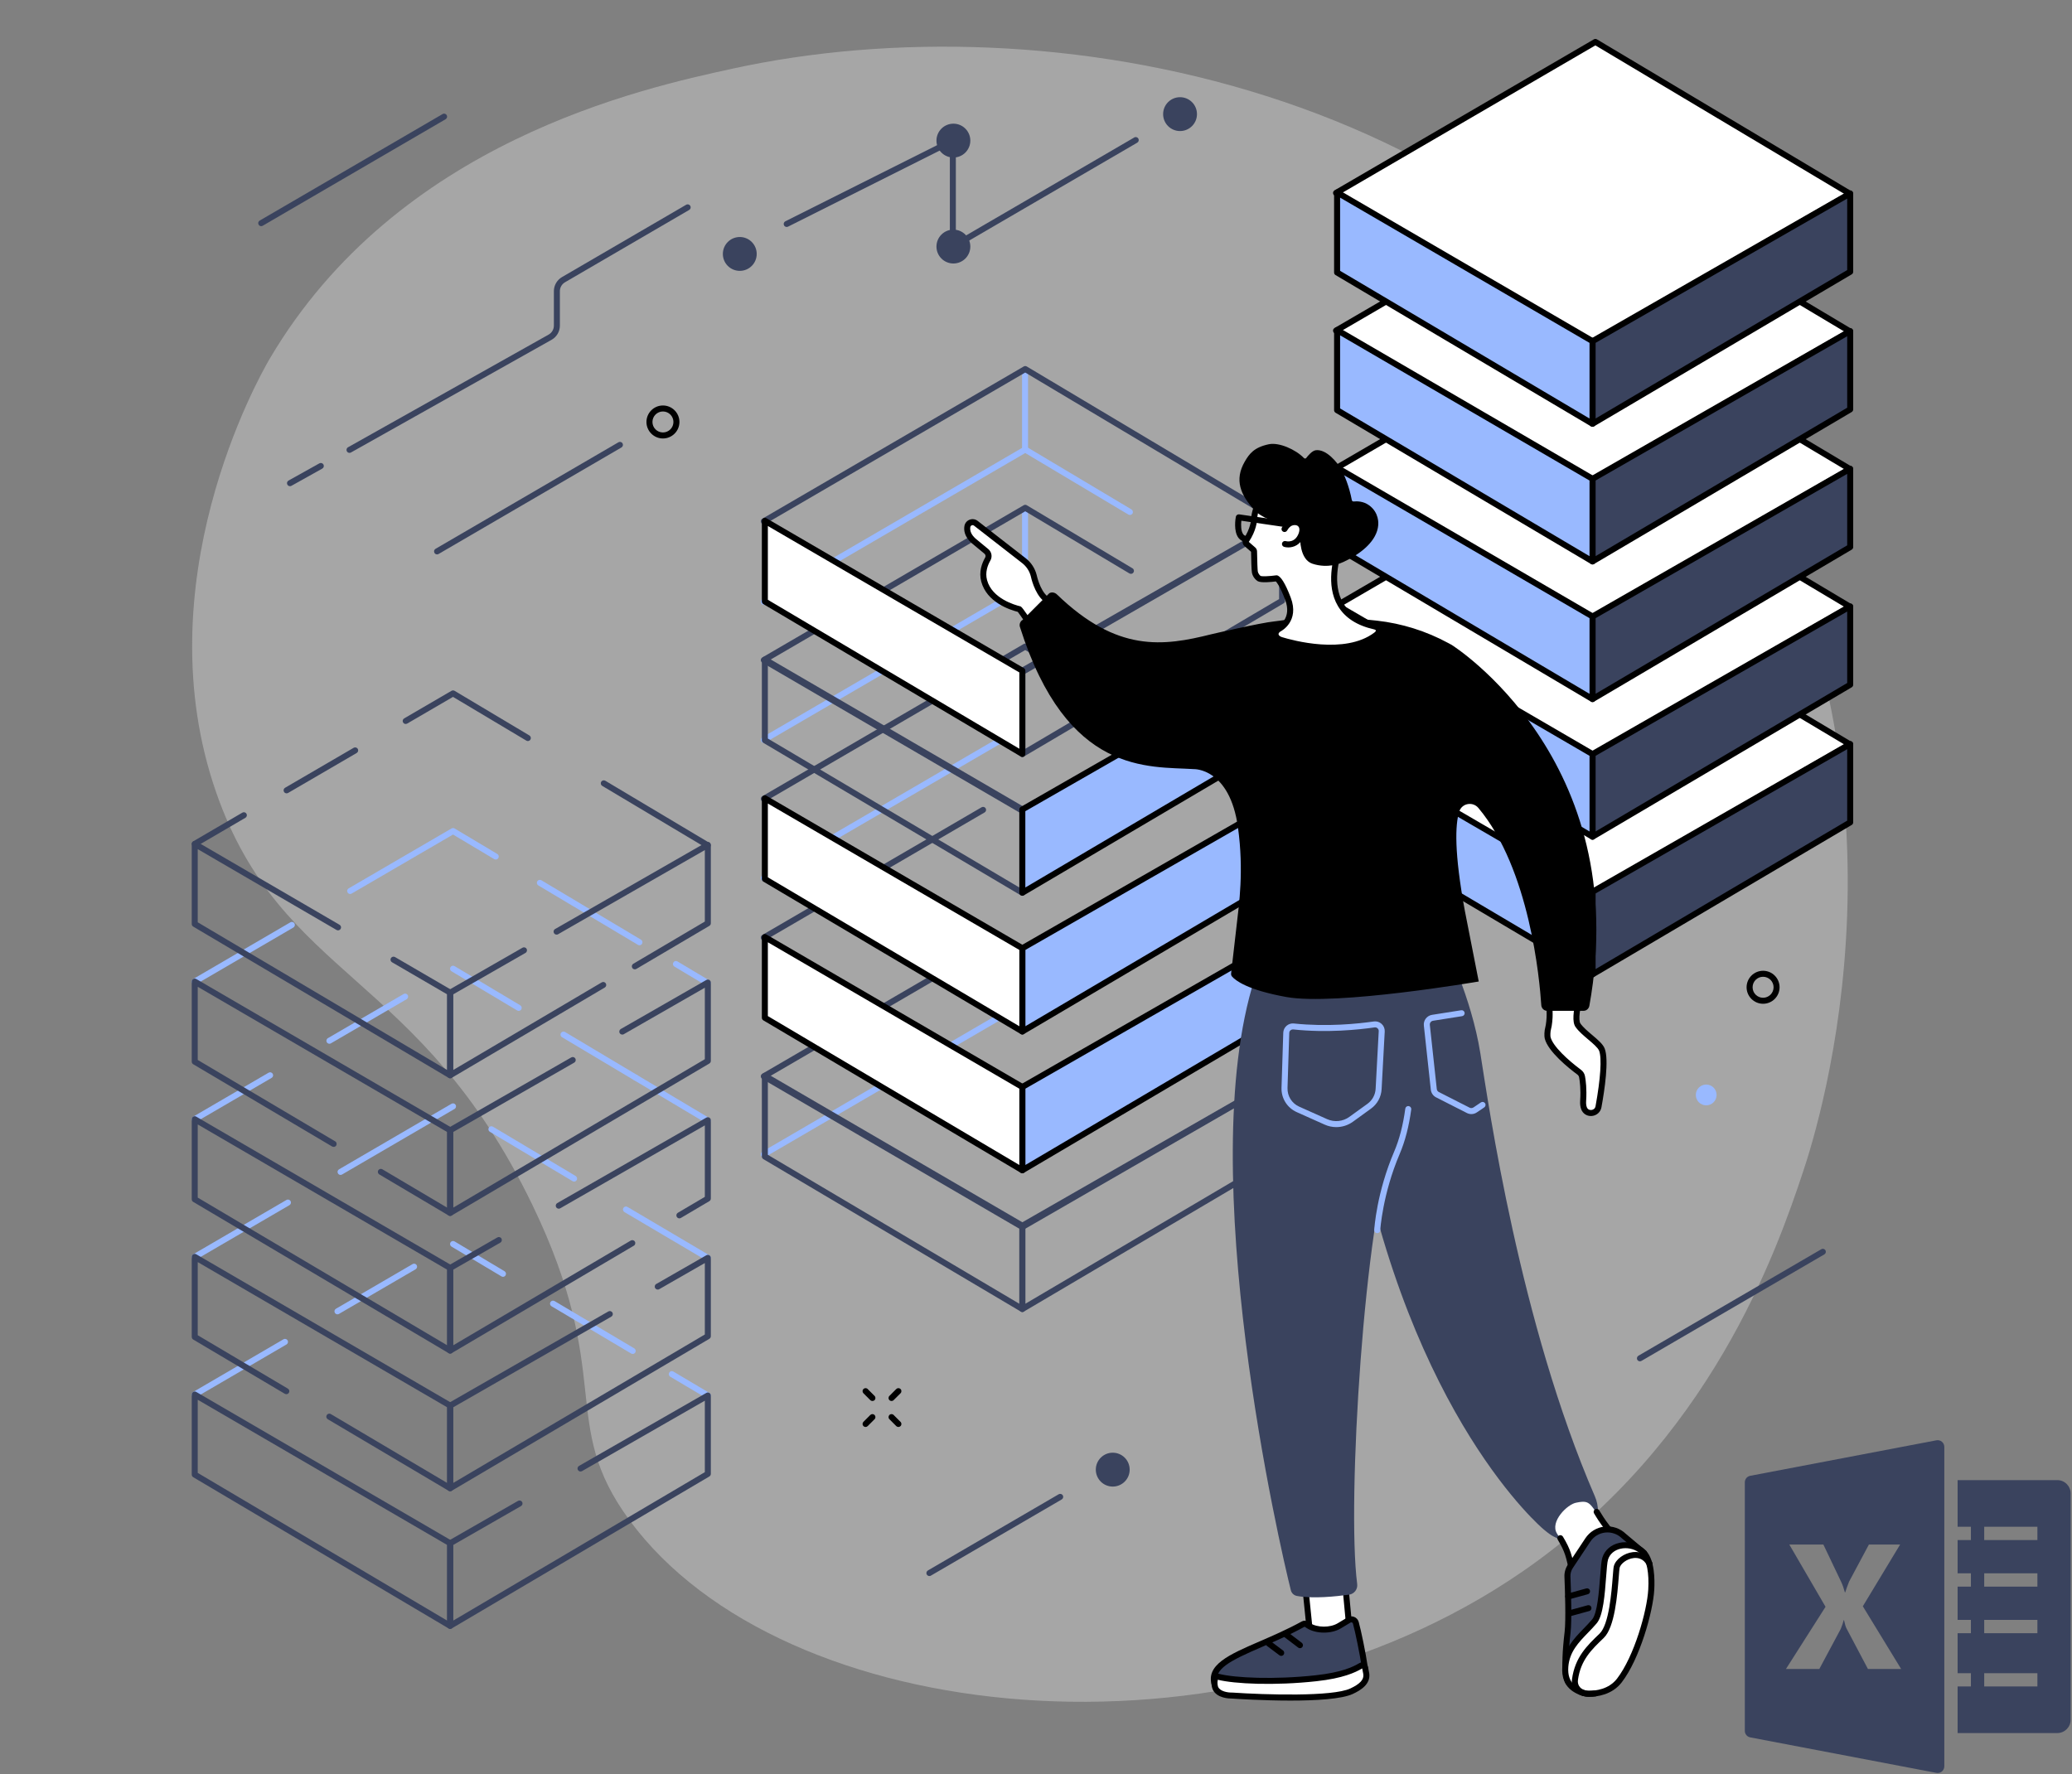 <svg xmlns="http://www.w3.org/2000/svg" xmlns:xlink="http://www.w3.org/1999/xlink" width="585" zoomAndPan="magnify" viewBox="0 0 438.75 375.75" height="501" preserveAspectRatio="xMidYMid meet" version="1.0"><rect x="0" y="0" width="438.75" height="375.75" fill="#808080" stroke="none"/><defs><clipPath id="446eded4e8"><path d="M 369.469 305.043 L 412 305.043 L 412 375.5 L 369.469 375.5 Z M 369.469 305.043 " clip-rule="nonzero"/></clipPath><clipPath id="4c20200183"><path d="M 414 313 L 438.461 313 L 438.461 368 L 414 368 Z M 414 313 " clip-rule="nonzero"/></clipPath></defs><path fill="#a6a6a6" d="M 57.125 75.961 C 84.234 29.98 135.832 18.738 155.289 14.504 C 221.52 0.074 319.512 17.41 366.793 95.773 C 408.293 164.551 385.188 238.012 381.836 248.082 C 376.227 264.973 362.16 305.484 322.297 332.926 C 260.242 375.645 165.648 366.062 133.277 321.965 C 118.074 301.254 130.375 291.699 112.672 255.082 C 88.957 206.035 59.523 207.211 45.812 167.941 C 30.332 123.617 54.621 80.211 57.125 75.961 " fill-opacity="1" fill-rule="nonzero"/><path fill="#99b9ff" d="M 41.234 296.008 C 41.02 296.008 40.805 295.895 40.688 295.691 C 40.512 295.387 40.613 295 40.914 294.824 L 60.031 283.668 C 60.332 283.492 60.723 283.594 60.898 283.898 C 61.074 284.199 60.973 284.59 60.668 284.766 L 41.555 295.922 C 41.453 295.977 41.344 296.008 41.234 296.008 " fill-opacity="1" fill-rule="nonzero"/><path fill="#99b9ff" d="M 149.887 296.215 C 149.773 296.215 149.664 296.184 149.562 296.125 L 141.93 291.594 C 141.625 291.414 141.527 291.023 141.707 290.723 C 141.887 290.422 142.273 290.32 142.578 290.5 L 150.211 295.031 C 150.512 295.211 150.609 295.602 150.434 295.902 C 150.312 296.102 150.102 296.215 149.887 296.215 " fill-opacity="1" fill-rule="nonzero"/><path fill="#99b9ff" d="M 133.977 286.77 C 133.867 286.77 133.754 286.742 133.652 286.684 L 116.777 276.668 C 116.477 276.488 116.375 276.098 116.555 275.797 C 116.734 275.496 117.125 275.395 117.426 275.574 L 134.301 285.59 C 134.602 285.77 134.703 286.16 134.523 286.461 C 134.406 286.66 134.195 286.77 133.977 286.77 " fill-opacity="1" fill-rule="nonzero"/><path fill="#99b9ff" d="M 106.512 270.438 C 106.398 270.438 106.289 270.41 106.188 270.348 L 95.605 264.035 C 95.305 263.855 95.207 263.465 95.387 263.164 C 95.566 262.863 95.953 262.762 96.258 262.941 L 106.836 269.254 C 107.137 269.438 107.234 269.824 107.055 270.125 C 106.938 270.324 106.727 270.438 106.512 270.438 " fill-opacity="1" fill-rule="nonzero"/><path fill="#99b9ff" d="M 71.457 278.383 C 71.238 278.383 71.027 278.27 70.906 278.066 C 70.73 277.762 70.832 277.375 71.137 277.199 L 87.367 267.742 C 87.672 267.562 88.062 267.668 88.238 267.969 C 88.414 268.273 88.312 268.66 88.008 268.84 L 71.777 278.297 C 71.676 278.352 71.566 278.383 71.457 278.383 " fill-opacity="1" fill-rule="nonzero"/><path fill="#3a435e" d="M 95.324 345.004 C 95.215 345.004 95.105 344.977 95.008 344.922 C 94.812 344.809 94.691 344.598 94.691 344.371 L 94.691 326.871 C 94.691 326.645 94.812 326.434 95.008 326.32 L 109.691 317.898 C 109.996 317.727 110.387 317.828 110.559 318.133 C 110.734 318.438 110.629 318.824 110.324 319 L 95.961 327.238 L 95.961 343.258 L 149.25 311.812 L 149.25 296.676 L 123.242 311.594 C 122.938 311.766 122.551 311.66 122.375 311.355 C 122.199 311.051 122.309 310.664 122.609 310.488 L 149.57 295.027 C 149.766 294.914 150.008 294.914 150.203 295.027 C 150.398 295.141 150.52 295.352 150.52 295.578 L 150.52 312.176 C 150.52 312.398 150.402 312.609 150.211 312.723 L 95.648 344.918 C 95.547 344.977 95.438 345.004 95.324 345.004 " fill-opacity="1" fill-rule="nonzero"/><path fill="#3a435e" d="M 41.871 311.969 L 94.691 343.258 L 94.691 327.234 L 41.871 296.477 Z M 95.324 345.004 C 95.211 345.004 95.102 344.977 95 344.918 L 40.91 312.879 C 40.719 312.762 40.602 312.555 40.602 312.332 L 40.602 295.371 C 40.602 295.145 40.723 294.934 40.918 294.82 C 41.117 294.707 41.359 294.707 41.555 294.82 L 95.645 326.324 C 95.84 326.438 95.961 326.645 95.961 326.871 L 95.961 344.371 C 95.961 344.602 95.836 344.809 95.641 344.922 C 95.543 344.977 95.434 345.004 95.324 345.004 " fill-opacity="1" fill-rule="nonzero"/><path fill="#99b9ff" d="M 149.887 267.059 C 149.777 267.059 149.664 267.031 149.562 266.969 L 132.227 256.73 C 131.926 256.551 131.824 256.16 132.004 255.859 C 132.184 255.559 132.57 255.457 132.871 255.637 L 150.211 265.875 C 150.512 266.055 150.609 266.445 150.434 266.746 C 150.316 266.945 150.102 267.059 149.887 267.059 " fill-opacity="1" fill-rule="nonzero"/><path fill="#99b9ff" d="M 121.566 250.266 C 121.453 250.266 121.344 250.234 121.242 250.176 L 103.73 239.727 C 103.43 239.547 103.332 239.156 103.508 238.855 C 103.688 238.555 104.078 238.457 104.379 238.637 L 121.891 249.082 C 122.191 249.262 122.293 249.652 122.113 249.957 C 121.992 250.152 121.781 250.266 121.566 250.266 " fill-opacity="1" fill-rule="nonzero"/><path fill="#99b9ff" d="M 72.109 248.855 C 71.891 248.855 71.68 248.742 71.562 248.539 C 71.383 248.234 71.488 247.848 71.789 247.672 L 95.609 233.785 C 95.914 233.609 96.301 233.711 96.48 234.016 C 96.656 234.316 96.555 234.707 96.25 234.883 L 72.43 248.77 C 72.328 248.828 72.219 248.855 72.109 248.855 " fill-opacity="1" fill-rule="nonzero"/><path fill="#99b9ff" d="M 41.234 266.852 C 41.02 266.852 40.805 266.738 40.688 266.535 C 40.512 266.234 40.613 265.844 40.914 265.664 L 60.656 254.16 C 60.957 253.984 61.348 254.086 61.523 254.391 C 61.699 254.691 61.598 255.082 61.293 255.258 L 41.555 266.762 C 41.453 266.824 41.344 266.852 41.234 266.852 " fill-opacity="1" fill-rule="nonzero"/><path fill="#3a435e" d="M 95.324 315.852 C 95.215 315.852 95.105 315.824 95.008 315.77 C 94.812 315.652 94.691 315.441 94.691 315.215 L 94.691 297.715 C 94.691 297.488 94.812 297.277 95.008 297.164 L 128.816 277.773 C 129.121 277.598 129.512 277.707 129.684 278.008 C 129.859 278.312 129.754 278.699 129.449 278.875 L 95.961 298.082 L 95.961 314.102 L 149.25 282.656 L 149.25 267.52 L 139.594 273.059 C 139.289 273.234 138.902 273.129 138.727 272.824 C 138.551 272.52 138.656 272.129 138.961 271.957 L 149.57 265.871 C 149.766 265.758 150.008 265.758 150.203 265.871 C 150.398 265.988 150.52 266.195 150.52 266.422 L 150.52 283.02 C 150.52 283.242 150.402 283.449 150.211 283.566 L 95.648 315.762 C 95.547 315.82 95.438 315.852 95.324 315.852 " fill-opacity="1" fill-rule="nonzero"/><path fill="#3a435e" d="M 95.324 315.852 C 95.211 315.852 95.102 315.82 95 315.762 L 69.406 300.602 C 69.105 300.422 69.004 300.031 69.184 299.73 C 69.359 299.43 69.75 299.328 70.051 299.508 L 94.691 314.102 L 94.691 298.078 L 41.871 267.32 L 41.871 282.812 L 60.957 294.121 C 61.258 294.301 61.359 294.688 61.18 294.988 C 61 295.293 60.613 295.391 60.309 295.215 L 40.91 283.723 C 40.719 283.605 40.602 283.398 40.602 283.176 L 40.602 266.215 C 40.602 265.988 40.723 265.777 40.918 265.664 C 41.117 265.551 41.359 265.551 41.555 265.664 L 95.645 297.168 C 95.84 297.281 95.961 297.488 95.961 297.715 L 95.961 315.215 C 95.961 315.445 95.836 315.652 95.641 315.77 C 95.543 315.824 95.434 315.852 95.324 315.852 " fill-opacity="1" fill-rule="nonzero"/><path fill="#99b9ff" d="M 149.859 237.992 C 149.75 237.992 149.637 237.965 149.535 237.902 L 134.289 228.805 C 133.988 228.625 133.891 228.234 134.07 227.934 C 134.25 227.633 134.637 227.535 134.941 227.711 L 150.188 236.809 C 150.488 236.992 150.586 237.383 150.406 237.68 C 150.289 237.879 150.078 237.992 149.859 237.992 " fill-opacity="1" fill-rule="nonzero"/><path fill="#99b9ff" d="M 134.613 228.895 C 134.504 228.895 134.391 228.867 134.289 228.805 L 118.996 219.68 C 118.691 219.5 118.594 219.109 118.773 218.809 C 118.953 218.508 119.344 218.406 119.645 218.586 L 134.941 227.711 C 135.242 227.895 135.34 228.285 135.16 228.586 C 135.039 228.781 134.828 228.895 134.613 228.895 " fill-opacity="1" fill-rule="nonzero"/><path fill="#99b9ff" d="M 109.836 214.113 C 109.727 214.113 109.613 214.082 109.512 214.023 L 95.605 205.723 C 95.305 205.543 95.207 205.156 95.387 204.852 C 95.566 204.551 95.953 204.453 96.258 204.633 L 110.164 212.93 C 110.465 213.109 110.562 213.5 110.383 213.801 C 110.266 214 110.055 214.113 109.836 214.113 " fill-opacity="1" fill-rule="nonzero"/><path fill="#99b9ff" d="M 69.75 221.074 C 69.531 221.074 69.32 220.961 69.199 220.758 C 69.023 220.457 69.125 220.066 69.43 219.891 L 85.469 210.539 C 85.773 210.363 86.16 210.465 86.34 210.77 C 86.516 211.07 86.414 211.461 86.109 211.637 L 70.07 220.988 C 69.969 221.047 69.859 221.074 69.75 221.074 " fill-opacity="1" fill-rule="nonzero"/><path fill="#99b9ff" d="M 41.234 237.695 C 41.02 237.695 40.805 237.582 40.688 237.379 C 40.512 237.078 40.613 236.688 40.914 236.512 L 56.879 227.203 C 57.184 227.027 57.57 227.133 57.75 227.434 C 57.926 227.738 57.824 228.125 57.52 228.301 L 41.555 237.609 C 41.453 237.668 41.344 237.695 41.234 237.695 " fill-opacity="1" fill-rule="nonzero"/><path fill="#3a435e" d="M 143.859 258.059 C 143.641 258.059 143.43 257.945 143.312 257.742 C 143.133 257.441 143.234 257.051 143.535 256.875 L 149.25 253.504 L 149.25 238.363 L 118.629 255.926 C 118.324 256.102 117.938 255.996 117.762 255.691 C 117.59 255.387 117.695 255 117.996 254.824 L 149.57 236.715 C 149.766 236.605 150.008 236.605 150.203 236.719 C 150.398 236.832 150.52 237.039 150.52 237.27 L 150.52 253.863 C 150.52 254.09 150.402 254.297 150.211 254.41 L 144.18 257.969 C 144.078 258.027 143.969 258.059 143.859 258.059 " fill-opacity="1" fill-rule="nonzero"/><path fill="#3a435e" d="M 95.324 286.695 C 95.215 286.695 95.105 286.668 95.008 286.613 C 94.812 286.5 94.691 286.289 94.691 286.062 L 94.691 268.559 C 94.691 268.332 94.812 268.121 95.008 268.012 L 105.316 262.098 C 105.621 261.922 106.008 262.027 106.184 262.332 C 106.355 262.637 106.25 263.023 105.949 263.199 L 95.961 268.93 L 95.961 284.949 L 133.566 262.758 C 133.871 262.578 134.262 262.68 134.438 262.98 C 134.617 263.281 134.516 263.672 134.215 263.848 L 95.648 286.605 C 95.547 286.668 95.438 286.695 95.324 286.695 " fill-opacity="1" fill-rule="nonzero"/><path fill="#3a435e" d="M 41.871 253.66 L 94.691 284.945 L 94.691 268.926 L 41.871 238.164 Z M 95.324 286.695 C 95.211 286.695 95.102 286.668 95 286.605 L 40.91 254.566 C 40.719 254.453 40.602 254.246 40.602 254.023 L 40.602 237.059 C 40.602 236.832 40.723 236.621 40.918 236.508 C 41.117 236.395 41.359 236.398 41.555 236.512 L 95.645 268.012 C 95.84 268.125 95.961 268.336 95.961 268.559 L 95.961 286.062 C 95.961 286.289 95.836 286.5 95.641 286.613 C 95.543 286.668 95.434 286.695 95.324 286.695 " fill-opacity="1" fill-rule="nonzero"/><path fill="#99b9ff" d="M 74.148 189.348 C 73.93 189.348 73.715 189.234 73.598 189.031 C 73.422 188.73 73.523 188.34 73.828 188.164 L 95.609 175.473 C 95.809 175.359 96.059 175.359 96.258 175.477 L 105.305 180.875 C 105.605 181.055 105.703 181.445 105.523 181.746 C 105.344 182.051 104.957 182.148 104.656 181.969 L 95.926 176.762 L 74.465 189.262 C 74.367 189.32 74.254 189.348 74.148 189.348 " fill-opacity="1" fill-rule="nonzero"/><path fill="#99b9ff" d="M 41.234 208.539 C 41.02 208.539 40.805 208.43 40.688 208.223 C 40.512 207.922 40.613 207.531 40.914 207.355 L 61.484 195.355 C 61.789 195.176 62.176 195.281 62.352 195.582 C 62.531 195.887 62.426 196.273 62.125 196.453 L 41.555 208.453 C 41.453 208.512 41.344 208.539 41.234 208.539 " fill-opacity="1" fill-rule="nonzero"/><path fill="#99b9ff" d="M 149.859 208.836 C 149.75 208.836 149.637 208.809 149.535 208.746 L 142.801 204.727 C 142.5 204.547 142.402 204.16 142.582 203.859 C 142.762 203.555 143.148 203.457 143.453 203.637 L 150.188 207.656 C 150.488 207.836 150.586 208.227 150.406 208.527 C 150.289 208.727 150.078 208.836 149.859 208.836 " fill-opacity="1" fill-rule="nonzero"/><path fill="#99b9ff" d="M 135.406 200.211 C 135.297 200.211 135.184 200.184 135.082 200.121 L 113.992 187.539 C 113.691 187.359 113.594 186.969 113.773 186.668 C 113.949 186.367 114.34 186.266 114.641 186.449 L 135.73 199.031 C 136.035 199.211 136.133 199.602 135.953 199.902 C 135.832 200.102 135.621 200.211 135.406 200.211 " fill-opacity="1" fill-rule="nonzero"/><path fill="#3a435e" d="M 95.324 257.539 C 95.215 257.539 95.105 257.512 95.008 257.457 C 94.812 257.344 94.691 257.133 94.691 256.906 L 94.691 239.406 C 94.691 239.176 94.812 238.965 95.008 238.855 L 120.965 223.969 C 121.27 223.793 121.656 223.898 121.832 224.203 C 122.004 224.508 121.898 224.895 121.598 225.07 L 95.961 239.773 L 95.961 255.793 L 149.25 224.344 L 149.25 209.207 L 132.09 219.051 C 131.785 219.227 131.395 219.121 131.223 218.816 C 131.047 218.512 131.152 218.125 131.457 217.949 L 149.57 207.562 C 149.766 207.449 150.008 207.449 150.203 207.562 C 150.398 207.676 150.52 207.887 150.52 208.113 L 150.52 224.707 C 150.52 224.934 150.402 225.141 150.211 225.258 L 95.648 257.453 C 95.547 257.512 95.438 257.539 95.324 257.539 " fill-opacity="1" fill-rule="nonzero"/><path fill="#3a435e" d="M 95.324 257.539 C 95.211 257.539 95.102 257.512 95 257.453 L 80.32 248.754 C 80.02 248.578 79.918 248.188 80.098 247.887 C 80.277 247.582 80.664 247.484 80.969 247.664 L 94.691 255.793 L 94.691 239.77 L 41.871 209.008 L 41.871 224.504 L 70.977 241.746 C 71.281 241.922 71.379 242.312 71.199 242.617 C 71.023 242.918 70.633 243.016 70.332 242.84 L 40.91 225.414 C 40.719 225.297 40.602 225.09 40.602 224.863 L 40.602 207.906 C 40.602 207.68 40.723 207.469 40.918 207.355 C 41.117 207.242 41.359 207.242 41.555 207.355 L 95.645 238.855 C 95.84 238.969 95.961 239.18 95.961 239.406 L 95.961 256.906 C 95.961 257.133 95.836 257.344 95.641 257.457 C 95.543 257.512 95.434 257.539 95.324 257.539 " fill-opacity="1" fill-rule="nonzero"/><path fill="#3a435e" d="M 111.773 156.957 C 111.664 156.957 111.551 156.93 111.449 156.867 L 95.926 147.605 L 86.223 153.258 C 85.918 153.434 85.531 153.332 85.355 153.027 C 85.18 152.727 85.281 152.336 85.582 152.16 L 95.609 146.316 C 95.809 146.203 96.059 146.203 96.258 146.32 L 112.098 155.773 C 112.402 155.957 112.5 156.348 112.32 156.645 C 112.199 156.848 111.988 156.957 111.773 156.957 " fill-opacity="1" fill-rule="nonzero"/><path fill="#3a435e" d="M 60.688 168.035 C 60.469 168.035 60.254 167.922 60.137 167.719 C 59.961 167.418 60.062 167.027 60.367 166.852 L 74.891 158.387 C 75.191 158.215 75.582 158.316 75.758 158.621 C 75.934 158.922 75.832 159.312 75.531 159.488 L 61.008 167.949 C 60.906 168.008 60.797 168.035 60.688 168.035 " fill-opacity="1" fill-rule="nonzero"/><path fill="#3a435e" d="M 41.234 179.383 C 41.02 179.383 40.805 179.273 40.688 179.07 C 40.512 178.766 40.613 178.379 40.914 178.199 L 51.32 172.121 C 51.625 171.945 52.012 172.047 52.188 172.348 C 52.367 172.652 52.266 173.039 51.961 173.215 L 41.555 179.297 C 41.457 179.359 41.344 179.383 41.234 179.383 " fill-opacity="1" fill-rule="nonzero"/><path fill="#3a435e" d="M 149.859 179.684 C 149.75 179.684 149.637 179.652 149.535 179.59 L 127.527 166.457 C 127.223 166.281 127.125 165.891 127.305 165.586 C 127.484 165.285 127.875 165.188 128.176 165.367 L 150.188 178.5 C 150.488 178.68 150.586 179.07 150.406 179.371 C 150.289 179.57 150.078 179.684 149.859 179.684 " fill-opacity="1" fill-rule="nonzero"/><path fill="#3a435e" d="M 95.324 228.387 C 95.215 228.387 95.105 228.359 95.008 228.301 C 94.812 228.188 94.691 227.977 94.691 227.75 L 94.691 210.25 C 94.691 210.023 94.812 209.812 95.008 209.699 L 110.637 200.734 C 110.941 200.559 111.332 200.664 111.504 200.969 C 111.68 201.273 111.574 201.664 111.27 201.836 L 95.961 210.617 L 95.961 226.637 L 127.418 208.074 C 127.719 207.898 128.109 207.996 128.285 208.297 C 128.465 208.602 128.363 208.992 128.062 209.168 L 95.648 228.297 C 95.547 228.355 95.438 228.387 95.324 228.387 " fill-opacity="1" fill-rule="nonzero"/><path fill="#3a435e" d="M 134.426 205.312 C 134.211 205.312 133.996 205.199 133.879 205 C 133.703 204.699 133.801 204.309 134.105 204.129 L 149.25 195.191 L 149.25 180.051 L 118.172 197.879 C 117.867 198.055 117.48 197.949 117.305 197.645 C 117.129 197.34 117.234 196.949 117.539 196.777 L 149.57 178.406 C 149.766 178.293 150.008 178.293 150.203 178.406 C 150.398 178.52 150.52 178.73 150.52 178.957 L 150.52 195.555 C 150.52 195.777 150.402 195.984 150.211 196.102 L 134.75 205.223 C 134.648 205.285 134.535 205.312 134.426 205.312 " fill-opacity="1" fill-rule="nonzero"/><path fill="#3a435e" d="M 95.324 228.387 C 95.211 228.387 95.102 228.355 95 228.297 L 40.91 196.258 C 40.719 196.141 40.602 195.934 40.602 195.711 L 40.602 178.75 C 40.602 178.523 40.723 178.312 40.918 178.199 C 41.117 178.086 41.359 178.086 41.555 178.199 L 71.902 195.875 C 72.207 196.051 72.309 196.438 72.133 196.742 C 71.953 197.047 71.566 197.148 71.262 196.973 L 41.871 179.855 L 41.871 195.348 L 94.691 226.637 L 94.691 210.613 L 83.004 203.809 C 82.703 203.633 82.602 203.246 82.777 202.941 C 82.953 202.641 83.34 202.535 83.645 202.711 L 95.645 209.703 C 95.84 209.816 95.961 210.023 95.961 210.25 L 95.961 227.75 C 95.961 227.977 95.836 228.188 95.641 228.301 C 95.543 228.359 95.434 228.387 95.324 228.387 " fill-opacity="1" fill-rule="nonzero"/><path fill="#99b9ff" d="M 217.055 95.73 C 216.703 95.73 216.418 95.445 216.418 95.094 L 216.418 78.293 C 216.418 77.941 216.703 77.656 217.055 77.656 C 217.406 77.656 217.691 77.941 217.691 78.293 L 217.691 95.094 C 217.691 95.445 217.406 95.73 217.055 95.73 " fill-opacity="1" fill-rule="nonzero"/><path fill="#99b9ff" d="M 217.055 125.391 C 216.703 125.391 216.418 125.105 216.418 124.754 L 216.418 107.949 C 216.418 107.598 216.703 107.312 217.055 107.312 C 217.402 107.312 217.688 107.598 217.688 107.949 L 217.688 124.754 C 217.688 125.105 217.402 125.391 217.055 125.391 " fill-opacity="1" fill-rule="nonzero"/><path fill="#99b9ff" d="M 161.734 128.098 C 161.516 128.098 161.305 127.988 161.188 127.785 C 161.012 127.48 161.113 127.094 161.414 126.918 L 216.777 94.664 C 216.977 94.551 217.223 94.551 217.418 94.668 L 239.59 107.898 C 239.891 108.078 239.988 108.465 239.812 108.77 C 239.629 109.07 239.238 109.168 238.938 108.988 L 217.094 95.953 L 162.055 128.016 C 161.953 128.074 161.844 128.098 161.734 128.098 " fill-opacity="1" fill-rule="nonzero"/><path fill="#99b9ff" d="M 271.457 157.543 C 271.348 157.543 271.234 157.516 271.133 157.453 L 217.094 125.211 L 162.055 157.27 C 161.75 157.445 161.363 157.344 161.188 157.043 C 161.012 156.738 161.113 156.348 161.414 156.172 L 216.773 123.922 C 216.977 123.805 217.223 123.805 217.422 123.926 L 271.781 156.363 C 272.086 156.543 272.184 156.934 272.004 157.234 C 271.887 157.43 271.672 157.543 271.457 157.543 " fill-opacity="1" fill-rule="nonzero"/><path fill="#99b9ff" d="M 161.734 186.613 C 161.516 186.613 161.305 186.5 161.188 186.297 C 161.012 185.992 161.113 185.605 161.414 185.43 L 214.223 154.664 C 214.523 154.488 214.914 154.59 215.09 154.895 C 215.266 155.195 215.164 155.586 214.863 155.762 L 162.055 186.523 C 161.953 186.586 161.844 186.613 161.734 186.613 " fill-opacity="1" fill-rule="nonzero"/><path fill="#99b9ff" d="M 161.734 245.125 C 161.516 245.125 161.305 245.012 161.188 244.809 C 161.012 244.504 161.113 244.117 161.414 243.941 L 216.773 211.688 C 217.074 211.516 217.465 211.617 217.645 211.918 C 217.82 212.223 217.715 212.613 217.414 212.789 L 162.055 245.039 C 161.953 245.098 161.844 245.125 161.734 245.125 " fill-opacity="1" fill-rule="nonzero"/><path fill="#3a435e" d="M 216.473 260.516 C 216.363 260.516 216.254 260.488 216.152 260.43 L 161.414 228.527 C 161.219 228.41 161.102 228.203 161.102 227.977 C 161.102 227.75 161.219 227.543 161.414 227.43 L 207.867 200.367 C 208.168 200.191 208.559 200.293 208.734 200.598 C 208.91 200.898 208.809 201.289 208.504 201.465 L 162.996 227.977 L 216.477 259.148 L 271.141 227.613 C 271.441 227.438 271.832 227.543 272.008 227.844 C 272.184 228.148 272.078 228.535 271.777 228.711 L 216.789 260.434 C 216.691 260.488 216.582 260.516 216.473 260.516 " fill-opacity="1" fill-rule="nonzero"/><path fill="#3a435e" d="M 217.117 259.984 L 217.117 276.145 L 270.848 244.438 L 270.848 229.168 Z M 216.484 277.895 C 216.375 277.895 216.266 277.867 216.168 277.809 C 215.973 277.695 215.848 277.484 215.848 277.258 L 215.848 259.617 C 215.848 259.391 215.969 259.18 216.168 259.066 L 271.168 227.523 C 271.363 227.41 271.605 227.41 271.801 227.523 C 272 227.637 272.121 227.848 272.121 228.074 L 272.121 244.801 C 272.121 245.027 272 245.234 271.805 245.352 L 216.805 277.805 C 216.707 277.863 216.598 277.895 216.484 277.895 " fill-opacity="1" fill-rule="nonzero"/><path fill="#3a435e" d="M 162.594 244.598 L 215.848 276.145 L 215.848 259.984 L 162.594 228.969 Z M 216.484 277.895 C 216.371 277.895 216.258 277.863 216.16 277.805 L 161.637 245.508 C 161.445 245.395 161.324 245.184 161.324 244.961 L 161.324 227.863 C 161.324 227.637 161.445 227.426 161.645 227.312 C 161.84 227.199 162.082 227.199 162.281 227.316 L 216.805 259.066 C 216.996 259.18 217.117 259.391 217.117 259.617 L 217.117 277.258 C 217.117 277.484 216.996 277.695 216.797 277.809 C 216.699 277.867 216.594 277.895 216.484 277.895 " fill-opacity="1" fill-rule="nonzero"/><path fill="#3a435e" d="M 162.996 110.418 L 216.473 141.59 L 270.203 110.594 L 217.094 78.906 Z M 216.473 142.961 C 216.363 142.961 216.254 142.934 216.156 142.875 L 161.414 110.969 C 161.223 110.852 161.102 110.645 161.102 110.418 C 161.102 110.191 161.223 109.984 161.414 109.871 L 216.773 77.621 C 216.977 77.504 217.223 77.504 217.422 77.621 L 271.781 110.059 C 271.98 110.176 272.098 110.383 272.094 110.609 C 272.09 110.836 271.973 111.043 271.777 111.156 L 216.789 142.875 C 216.691 142.934 216.582 142.961 216.473 142.961 " fill-opacity="1" fill-rule="nonzero"/><path fill="#3a435e" d="M 216.473 231.129 C 216.363 231.129 216.254 231.098 216.152 231.039 L 161.414 199.137 C 161.219 199.023 161.102 198.812 161.102 198.586 C 161.102 198.359 161.219 198.152 161.414 198.039 L 207.855 170.984 C 208.156 170.809 208.547 170.91 208.723 171.215 C 208.898 171.516 208.797 171.906 208.492 172.082 L 162.996 198.586 L 216.477 229.758 L 270.238 198.746 C 269.984 198.547 269.918 198.184 270.094 197.906 C 270.281 197.609 270.672 197.523 270.969 197.711 L 271.801 198.238 C 271.984 198.355 272.098 198.566 272.094 198.785 C 272.09 199.008 271.969 199.211 271.777 199.32 L 216.789 231.043 C 216.691 231.102 216.582 231.129 216.473 231.129 " fill-opacity="1" fill-rule="nonzero"/><path fill="#3a435e" d="M 162.996 169.199 L 216.477 200.371 L 270.203 169.375 L 217.094 137.684 Z M 216.473 201.738 C 216.363 201.738 216.254 201.711 216.152 201.652 L 161.414 169.746 C 161.219 169.633 161.102 169.422 161.102 169.195 C 161.102 168.973 161.219 168.762 161.414 168.648 L 216.773 136.398 C 216.977 136.281 217.223 136.281 217.422 136.402 L 271.781 168.836 C 271.977 168.953 272.094 169.164 272.094 169.391 C 272.09 169.613 271.969 169.82 271.777 169.934 L 216.789 201.652 C 216.691 201.711 216.582 201.738 216.473 201.738 " fill-opacity="1" fill-rule="nonzero"/><path fill="#3a435e" d="M 162.594 156.43 L 215.848 187.977 L 215.848 171.816 L 162.594 140.801 Z M 216.484 189.727 C 216.371 189.727 216.258 189.695 216.16 189.637 L 161.637 157.34 C 161.445 157.223 161.324 157.016 161.324 156.793 L 161.324 139.695 C 161.324 139.469 161.445 139.258 161.645 139.145 C 161.84 139.031 162.082 139.031 162.281 139.145 L 216.805 170.898 C 216.996 171.016 217.117 171.223 217.117 171.449 L 217.117 189.09 C 217.117 189.316 216.996 189.527 216.797 189.645 C 216.699 189.699 216.594 189.727 216.484 189.727 " fill-opacity="1" fill-rule="nonzero"/><path fill="#3a435e" d="M 216.473 172.348 C 216.363 172.348 216.254 172.32 216.156 172.262 L 161.414 140.355 C 161.223 140.242 161.102 140.031 161.102 139.809 C 161.102 139.582 161.223 139.371 161.414 139.258 L 216.773 107.008 C 216.977 106.891 217.223 106.891 217.422 107.012 L 239.805 120.367 C 240.109 120.547 240.207 120.938 240.027 121.238 C 239.848 121.539 239.457 121.637 239.156 121.457 L 217.094 108.293 L 162.996 139.809 L 216.477 170.98 L 271.145 139.441 C 271.445 139.266 271.832 139.371 272.008 139.676 C 272.184 139.98 272.082 140.371 271.777 140.543 L 216.789 172.262 C 216.691 172.32 216.586 172.348 216.473 172.348 " fill-opacity="1" fill-rule="nonzero"/><path fill="#3a435e" d="M 217.117 142.43 L 217.117 158.59 L 270.848 126.883 L 270.848 111.613 Z M 216.484 160.336 C 216.375 160.336 216.266 160.309 216.168 160.254 C 215.973 160.137 215.848 159.93 215.848 159.703 L 215.848 142.059 C 215.848 141.832 215.969 141.621 216.168 141.508 L 271.172 109.965 C 271.363 109.852 271.605 109.852 271.805 109.965 C 272 110.078 272.121 110.289 272.121 110.516 L 272.121 127.246 C 272.121 127.469 272 127.68 271.809 127.793 L 216.805 160.246 C 216.707 160.305 216.598 160.336 216.484 160.336 " fill-opacity="1" fill-rule="nonzero"/><path fill="#99b9ff" d="M 216.484 247.867 L 216.484 230.227 L 271.484 198.684 L 271.484 215.414 L 216.484 247.867 " fill-opacity="1" fill-rule="nonzero"/><path fill="#000000" d="M 217.117 230.594 L 217.117 246.758 L 270.848 215.051 L 270.848 199.781 Z M 216.484 248.504 C 216.375 248.504 216.266 248.477 216.168 248.418 C 215.973 248.305 215.848 248.098 215.848 247.867 L 215.848 230.227 C 215.848 230 215.969 229.789 216.168 229.676 L 271.168 198.133 C 271.363 198.02 271.605 198.02 271.801 198.133 C 272 198.246 272.121 198.457 272.121 198.684 L 272.121 215.414 C 272.121 215.637 272 215.844 271.805 215.961 L 216.805 248.414 C 216.707 248.473 216.598 248.504 216.484 248.504 " fill-opacity="1" fill-rule="nonzero"/><path fill="#99b9ff" d="M 216.484 218.477 L 216.484 200.84 L 271.484 169.293 L 271.484 186.023 L 216.484 218.477 " fill-opacity="1" fill-rule="nonzero"/><path fill="#000000" d="M 217.117 201.207 L 217.117 217.367 L 270.848 185.664 L 270.848 170.391 Z M 216.484 219.113 C 216.375 219.113 216.266 219.086 216.168 219.031 C 215.973 218.918 215.848 218.707 215.848 218.477 L 215.848 200.84 C 215.848 200.609 215.969 200.402 216.168 200.285 L 271.168 168.742 C 271.363 168.629 271.605 168.633 271.801 168.746 C 272 168.859 272.121 169.066 272.121 169.293 L 272.121 186.023 C 272.121 186.25 272 186.457 271.805 186.57 L 216.805 219.027 C 216.707 219.086 216.598 219.113 216.484 219.113 " fill-opacity="1" fill-rule="nonzero"/><path fill="#99b9ff" d="M 216.484 189.09 L 216.484 171.449 L 271.484 139.906 L 271.484 156.633 L 216.484 189.09 " fill-opacity="1" fill-rule="nonzero"/><path fill="#000000" d="M 217.117 171.816 L 217.117 187.977 L 270.848 156.273 L 270.848 141 Z M 216.484 189.727 C 216.375 189.727 216.266 189.699 216.168 189.645 C 215.973 189.527 215.848 189.316 215.848 189.09 L 215.848 171.449 C 215.848 171.219 215.969 171.012 216.168 170.898 L 271.168 139.355 C 271.363 139.242 271.605 139.242 271.801 139.355 C 272 139.469 272.121 139.68 272.121 139.906 L 272.121 156.633 C 272.121 156.859 272 157.07 271.805 157.184 L 216.805 189.637 C 216.707 189.695 216.598 189.727 216.484 189.727 " fill-opacity="1" fill-rule="nonzero"/><path fill="#ffffff" d="M 216.484 247.867 L 216.484 230.227 L 161.961 198.473 L 161.961 215.57 L 216.484 247.867 " fill-opacity="1" fill-rule="nonzero"/><path fill="#000000" d="M 162.594 215.211 L 215.848 246.754 L 215.848 230.594 L 162.594 199.578 Z M 216.484 248.504 C 216.371 248.504 216.258 248.473 216.16 248.414 L 161.637 216.117 C 161.445 216.004 161.324 215.797 161.324 215.57 L 161.324 198.473 C 161.324 198.246 161.445 198.035 161.645 197.922 C 161.84 197.809 162.082 197.812 162.281 197.926 L 216.805 229.68 C 216.996 229.793 217.117 230 217.117 230.227 L 217.117 247.867 C 217.117 248.098 216.996 248.309 216.797 248.418 C 216.699 248.477 216.594 248.504 216.484 248.504 " fill-opacity="1" fill-rule="nonzero"/><path fill="#ffffff" d="M 216.484 218.477 L 216.484 200.84 L 161.961 169.086 L 161.961 186.18 L 216.484 218.477 " fill-opacity="1" fill-rule="nonzero"/><path fill="#000000" d="M 162.594 185.82 L 215.848 217.367 L 215.848 201.203 L 162.594 170.191 Z M 216.484 219.113 C 216.371 219.113 216.258 219.082 216.16 219.027 L 161.637 186.73 C 161.445 186.613 161.324 186.406 161.324 186.18 L 161.324 169.086 C 161.324 168.859 161.445 168.648 161.645 168.535 C 161.84 168.422 162.082 168.422 162.281 168.535 L 216.805 200.289 C 216.996 200.402 217.117 200.613 217.117 200.84 L 217.117 218.477 C 217.117 218.707 216.996 218.918 216.797 219.031 C 216.699 219.086 216.594 219.113 216.484 219.113 " fill-opacity="1" fill-rule="nonzero"/><path fill="#ffffff" d="M 216.484 159.703 L 216.484 142.059 L 161.961 110.305 L 161.961 127.402 L 216.484 159.703 " fill-opacity="1" fill-rule="nonzero"/><path fill="#000000" d="M 162.594 127.039 L 215.848 158.586 L 215.848 142.426 L 162.594 111.41 Z M 216.484 160.336 C 216.371 160.336 216.258 160.305 216.16 160.246 L 161.637 127.949 C 161.445 127.836 161.324 127.629 161.324 127.402 L 161.324 110.305 C 161.324 110.078 161.449 109.867 161.645 109.758 C 161.84 109.641 162.082 109.645 162.281 109.758 L 216.805 141.512 C 216.996 141.625 217.117 141.832 217.117 142.059 L 217.117 159.703 C 217.117 159.926 216.996 160.141 216.797 160.254 C 216.699 160.309 216.59 160.336 216.484 160.336 " fill-opacity="1" fill-rule="nonzero"/><path fill="#ffffff" d="M 391.758 157.676 L 337.211 189.145 L 282.91 157.492 L 337.828 125.5 L 391.758 157.676 " fill-opacity="1" fill-rule="nonzero"/><path fill="#000000" d="M 284.168 157.492 L 337.215 188.41 L 390.504 157.664 L 337.824 126.234 Z M 337.211 189.777 C 337.102 189.777 336.988 189.75 336.891 189.691 L 282.59 158.039 C 282.395 157.926 282.273 157.719 282.273 157.492 C 282.273 157.266 282.395 157.059 282.59 156.941 L 337.508 124.949 C 337.707 124.836 337.953 124.836 338.152 124.949 L 392.082 157.129 C 392.277 157.246 392.395 157.457 392.391 157.68 C 392.387 157.906 392.27 158.113 392.074 158.227 L 337.527 189.691 C 337.43 189.75 337.32 189.777 337.211 189.777 " fill-opacity="1" fill-rule="nonzero"/><path fill="#3a435e" d="M 337.223 206.383 L 337.223 188.879 L 391.781 157.59 L 391.781 174.184 L 337.223 206.383 " fill-opacity="1" fill-rule="nonzero"/><path fill="#000000" d="M 337.859 189.246 L 337.859 205.266 L 391.148 173.82 L 391.148 158.68 Z M 337.223 207.016 C 337.113 207.016 337.004 206.988 336.906 206.934 C 336.707 206.82 336.586 206.609 336.586 206.379 L 336.586 188.879 C 336.586 188.652 336.707 188.441 336.906 188.328 L 391.469 157.035 C 391.664 156.926 391.906 156.926 392.105 157.039 C 392.297 157.148 392.418 157.359 392.418 157.586 L 392.418 174.184 C 392.418 174.406 392.301 174.617 392.105 174.73 L 337.543 206.926 C 337.445 206.984 337.332 207.016 337.223 207.016 " fill-opacity="1" fill-rule="nonzero"/><path fill="#99b9ff" d="M 337.223 206.379 L 337.223 188.879 L 283.133 157.379 L 283.133 174.34 L 337.223 206.379 " fill-opacity="1" fill-rule="nonzero"/><path fill="#000000" d="M 283.77 173.977 L 336.586 205.266 L 336.586 189.242 L 283.77 158.484 Z M 337.219 207.016 C 337.109 207.016 337 206.984 336.898 206.926 L 282.809 174.887 C 282.617 174.77 282.496 174.566 282.496 174.34 L 282.496 157.379 C 282.496 157.152 282.621 156.941 282.816 156.828 C 283.012 156.715 283.254 156.715 283.453 156.828 L 337.543 188.332 C 337.734 188.445 337.855 188.652 337.855 188.879 L 337.855 206.379 C 337.855 206.609 337.734 206.82 337.535 206.934 C 337.438 206.988 337.332 207.016 337.219 207.016 " fill-opacity="1" fill-rule="nonzero"/><path fill="#ffffff" d="M 391.758 128.523 L 337.211 159.988 L 282.91 128.336 L 337.828 96.344 L 391.758 128.523 " fill-opacity="1" fill-rule="nonzero"/><path fill="#000000" d="M 284.168 128.336 L 337.215 159.254 L 390.504 128.512 L 337.824 97.082 Z M 337.211 160.625 C 337.102 160.625 336.988 160.594 336.891 160.539 L 282.59 128.887 C 282.395 128.77 282.273 128.562 282.273 128.336 C 282.273 128.109 282.395 127.902 282.59 127.789 L 337.508 95.793 C 337.707 95.68 337.953 95.68 338.152 95.797 L 392.082 127.977 C 392.277 128.094 392.395 128.301 392.391 128.527 C 392.387 128.75 392.27 128.961 392.074 129.074 L 337.527 160.539 C 337.43 160.594 337.32 160.625 337.211 160.625 " fill-opacity="1" fill-rule="nonzero"/><path fill="#3a435e" d="M 337.223 177.227 L 337.223 159.727 L 391.781 128.434 L 391.781 145.027 L 337.223 177.227 " fill-opacity="1" fill-rule="nonzero"/><path fill="#000000" d="M 337.859 160.094 L 337.859 176.113 L 391.148 144.664 L 391.148 129.527 Z M 337.223 177.859 C 337.113 177.859 337.004 177.832 336.906 177.777 C 336.707 177.664 336.586 177.453 336.586 177.227 L 336.586 159.723 C 336.586 159.496 336.707 159.285 336.906 159.172 L 391.469 127.879 C 391.664 127.77 391.906 127.77 392.105 127.883 C 392.297 127.996 392.418 128.203 392.418 128.43 L 392.418 145.027 C 392.418 145.25 392.301 145.461 392.105 145.574 L 337.543 177.77 C 337.445 177.832 337.332 177.859 337.223 177.859 " fill-opacity="1" fill-rule="nonzero"/><path fill="#99b9ff" d="M 337.223 177.227 L 337.223 159.723 L 283.133 128.223 L 283.133 145.184 L 337.223 177.227 " fill-opacity="1" fill-rule="nonzero"/><path fill="#000000" d="M 283.77 144.82 L 336.586 176.113 L 336.586 160.09 L 283.77 129.328 Z M 337.219 177.859 C 337.109 177.859 337 177.832 336.898 177.77 L 282.809 145.73 C 282.617 145.617 282.496 145.41 282.496 145.184 L 282.496 128.223 C 282.496 127.996 282.621 127.789 282.816 127.676 C 283.012 127.559 283.254 127.559 283.453 127.676 L 337.543 159.176 C 337.734 159.289 337.855 159.496 337.855 159.727 L 337.855 177.227 C 337.855 177.453 337.734 177.664 337.535 177.777 C 337.438 177.832 337.332 177.859 337.219 177.859 " fill-opacity="1" fill-rule="nonzero"/><path fill="#ffffff" d="M 391.758 99.367 L 337.211 130.836 L 282.91 99.184 L 337.828 67.188 L 391.758 99.367 " fill-opacity="1" fill-rule="nonzero"/><path fill="#000000" d="M 284.168 99.18 L 337.215 130.098 L 390.504 99.359 L 337.824 67.926 Z M 337.211 131.469 C 337.102 131.469 336.988 131.438 336.891 131.383 L 282.59 99.73 C 282.395 99.617 282.273 99.41 282.273 99.18 C 282.273 98.953 282.395 98.746 282.59 98.633 L 337.508 66.637 C 337.707 66.523 337.953 66.523 338.152 66.645 L 392.082 98.82 C 392.277 98.938 392.395 99.145 392.391 99.371 C 392.387 99.594 392.27 99.805 392.074 99.918 L 337.527 131.383 C 337.43 131.441 337.32 131.469 337.211 131.469 " fill-opacity="1" fill-rule="nonzero"/><path fill="#3a435e" d="M 337.223 148.07 L 337.223 130.57 L 391.781 99.277 L 391.781 115.871 L 337.223 148.07 " fill-opacity="1" fill-rule="nonzero"/><path fill="#000000" d="M 337.859 130.938 L 337.859 146.957 L 391.148 115.508 L 391.148 100.371 Z M 337.223 148.703 C 337.113 148.703 337.004 148.68 336.906 148.621 C 336.707 148.508 336.586 148.297 336.586 148.07 L 336.586 130.57 C 336.586 130.34 336.707 130.133 336.906 130.016 L 391.469 98.727 C 391.664 98.613 391.906 98.613 392.105 98.727 C 392.297 98.84 392.418 99.051 392.418 99.277 L 392.418 115.871 C 392.418 116.098 392.301 116.305 392.105 116.418 L 337.543 148.617 C 337.445 148.676 337.332 148.703 337.223 148.703 " fill-opacity="1" fill-rule="nonzero"/><path fill="#99b9ff" d="M 337.223 148.07 L 337.223 130.566 L 283.133 99.066 L 283.133 116.031 L 337.223 148.07 " fill-opacity="1" fill-rule="nonzero"/><path fill="#000000" d="M 283.77 115.668 L 336.586 146.957 L 336.586 130.934 L 283.77 100.172 Z M 337.219 148.703 C 337.109 148.703 337 148.676 336.898 148.617 L 282.809 116.574 C 282.617 116.461 282.496 116.254 282.496 116.031 L 282.496 99.07 C 282.496 98.844 282.621 98.633 282.816 98.52 C 283.012 98.406 283.254 98.406 283.453 98.52 L 337.543 130.02 C 337.734 130.133 337.855 130.344 337.855 130.57 L 337.855 148.07 C 337.855 148.297 337.734 148.508 337.535 148.621 C 337.438 148.676 337.332 148.703 337.219 148.703 " fill-opacity="1" fill-rule="nonzero"/><path fill="#ffffff" d="M 391.758 70.211 L 337.211 101.676 L 282.91 70.023 L 337.828 38.031 L 391.758 70.211 " fill-opacity="1" fill-rule="nonzero"/><path fill="#000000" d="M 284.168 70.027 L 337.215 100.941 L 390.504 70.203 L 337.824 38.77 Z M 337.211 102.312 C 337.102 102.312 336.988 102.285 336.891 102.227 L 282.59 70.574 C 282.395 70.461 282.273 70.254 282.273 70.027 C 282.273 69.801 282.395 69.594 282.59 69.477 L 337.508 37.484 C 337.707 37.367 337.953 37.367 338.152 37.488 L 392.082 69.664 C 392.277 69.781 392.395 69.988 392.391 70.215 C 392.387 70.441 392.27 70.648 392.074 70.762 L 337.527 102.227 C 337.43 102.285 337.32 102.312 337.211 102.312 " fill-opacity="1" fill-rule="nonzero"/><path fill="#3a435e" d="M 337.223 118.914 L 337.223 101.414 L 391.781 70.121 L 391.781 86.719 L 337.223 118.914 " fill-opacity="1" fill-rule="nonzero"/><path fill="#000000" d="M 337.859 101.781 L 337.859 117.801 L 391.148 86.355 L 391.148 71.219 Z M 337.223 119.551 C 337.113 119.551 337.004 119.52 336.906 119.465 C 336.707 119.352 336.586 119.145 336.586 118.914 L 336.586 101.414 C 336.586 101.188 336.707 100.977 336.906 100.863 L 391.469 69.57 C 391.664 69.457 391.906 69.457 392.105 69.57 C 392.297 69.684 392.418 69.895 392.418 70.121 L 392.418 86.719 C 392.418 86.941 392.301 87.148 392.105 87.266 L 337.543 119.461 C 337.445 119.52 337.332 119.551 337.223 119.551 " fill-opacity="1" fill-rule="nonzero"/><path fill="#99b9ff" d="M 337.223 118.914 L 337.223 101.414 L 283.133 69.914 L 283.133 86.875 L 337.223 118.914 " fill-opacity="1" fill-rule="nonzero"/><path fill="#000000" d="M 283.77 86.512 L 336.586 117.801 L 336.586 101.781 L 283.77 71.02 Z M 337.219 119.551 C 337.109 119.551 337 119.52 336.898 119.461 L 282.809 87.422 C 282.617 87.309 282.496 87.098 282.496 86.875 L 282.496 69.914 C 282.496 69.688 282.621 69.477 282.816 69.363 C 283.012 69.25 283.254 69.25 283.453 69.363 L 337.543 100.863 C 337.734 100.98 337.855 101.188 337.855 101.414 L 337.855 118.914 C 337.855 119.141 337.734 119.352 337.535 119.465 C 337.438 119.52 337.332 119.551 337.219 119.551 " fill-opacity="1" fill-rule="nonzero"/><path fill="#ffffff" d="M 391.758 41.055 L 337.211 72.523 L 282.91 40.871 L 337.828 8.875 L 391.758 41.055 " fill-opacity="1" fill-rule="nonzero"/><path fill="#000000" d="M 284.168 40.871 L 337.211 71.789 L 390.504 41.047 L 337.824 9.613 Z M 337.211 73.16 C 337.102 73.16 336.988 73.129 336.895 73.07 L 282.59 41.422 C 282.395 41.305 282.273 41.098 282.273 40.871 C 282.273 40.645 282.395 40.438 282.59 40.32 L 337.508 8.328 C 337.707 8.211 337.953 8.215 338.152 8.332 L 392.082 40.512 C 392.277 40.625 392.395 40.836 392.391 41.059 C 392.391 41.285 392.27 41.496 392.074 41.605 L 337.527 73.07 C 337.43 73.133 337.32 73.16 337.211 73.16 " fill-opacity="1" fill-rule="nonzero"/><path fill="#3a435e" d="M 337.223 89.762 L 337.223 72.262 L 391.781 40.969 L 391.781 57.562 L 337.223 89.762 " fill-opacity="1" fill-rule="nonzero"/><path fill="#000000" d="M 337.859 72.625 L 337.859 88.645 L 391.148 57.199 L 391.148 42.062 Z M 337.223 90.395 C 337.113 90.395 337.004 90.367 336.906 90.309 C 336.707 90.199 336.586 89.984 336.586 89.758 L 336.586 72.258 C 336.586 72.027 336.707 71.82 336.906 71.707 L 391.469 40.414 C 391.664 40.301 391.906 40.301 392.105 40.414 C 392.297 40.527 392.418 40.738 392.418 40.965 L 392.418 57.562 C 392.418 57.789 392.301 57.996 392.105 58.109 L 337.543 90.305 C 337.445 90.363 337.332 90.395 337.223 90.395 " fill-opacity="1" fill-rule="nonzero"/><path fill="#99b9ff" d="M 337.219 89.762 L 337.219 72.258 L 283.133 40.758 L 283.133 57.719 L 337.219 89.762 " fill-opacity="1" fill-rule="nonzero"/><path fill="#000000" d="M 283.77 57.359 L 336.586 88.645 L 336.586 72.625 L 283.77 41.863 Z M 337.219 90.395 C 337.109 90.395 336.996 90.367 336.898 90.309 L 282.809 58.266 C 282.613 58.152 282.496 57.945 282.496 57.719 L 282.496 40.758 C 282.496 40.531 282.621 40.32 282.816 40.207 C 283.016 40.094 283.254 40.094 283.453 40.211 L 337.543 71.711 C 337.734 71.824 337.855 72.035 337.855 72.258 L 337.855 89.758 C 337.855 89.988 337.734 90.199 337.535 90.312 C 337.438 90.367 337.328 90.395 337.219 90.395 " fill-opacity="1" fill-rule="nonzero"/><path fill="#ffffff" d="M 284.617 333.039 L 285.973 347.449 C 286.016 347.855 285.746 348.223 285.387 348.246 L 278.234 348.691 C 277.922 348.707 277.66 348.461 277.617 348.113 L 276.285 335.016 L 284.617 333.039 " fill-opacity="1" fill-rule="nonzero"/><path fill="#000000" d="M 276.973 335.504 L 278.246 348.047 C 278.25 348.051 278.25 348.051 278.25 348.055 L 285.344 347.613 C 285.324 347.613 285.348 347.574 285.34 347.52 L 284.051 333.824 Z M 278.199 349.324 C 277.582 349.324 277.066 348.852 276.984 348.191 L 275.656 335.078 C 275.621 334.762 275.828 334.469 276.141 334.398 L 284.469 332.418 C 284.645 332.375 284.836 332.414 284.984 332.52 C 285.133 332.629 285.23 332.793 285.246 332.977 L 286.605 347.391 C 286.645 347.762 286.531 348.145 286.289 348.438 C 286.066 348.703 285.758 348.859 285.426 348.883 L 278.27 349.324 C 278.246 349.324 278.223 349.324 278.199 349.324 " fill-opacity="1" fill-rule="nonzero"/><path fill="#3a435e" d="M 287.102 343.715 C 287.574 345.418 288.578 350.215 288.996 353.102 C 289.258 354.914 288.113 356.629 286.363 357.098 C 281.414 358.438 269.582 358.383 259.73 358.816 C 259.055 358.848 257.809 358.52 257.258 356.883 C 255.383 351.336 265.738 349.617 275.973 343.98 C 276.172 343.871 276.418 343.879 276.605 344.016 C 276.723 344.098 276.871 344.199 277.051 344.312 C 278.832 345.445 281.789 345.449 283.598 344.359 L 285.641 343.133 C 286.199 342.793 286.922 343.082 287.102 343.715 " fill-opacity="1" fill-rule="nonzero"/><path fill="#000000" d="M 276.258 344.547 C 273.137 346.266 269.996 347.625 267.223 348.828 C 260.527 351.727 256.793 353.523 257.859 356.68 C 258.359 358.164 259.477 358.191 259.699 358.184 C 262.227 358.07 264.922 357.992 267.523 357.914 C 274.926 357.691 282.586 357.465 286.199 356.488 C 287.652 356.094 288.582 354.68 288.367 353.191 C 287.965 350.43 286.969 345.609 286.488 343.887 C 286.445 343.738 286.336 343.672 286.277 343.648 C 286.219 343.625 286.098 343.598 285.965 343.676 L 283.926 344.902 C 281.902 346.121 278.668 346.094 276.711 344.848 C 276.531 344.738 276.379 344.633 276.258 344.547 Z M 259.645 359.453 C 258.609 359.453 257.25 358.84 256.656 357.086 C 255.16 352.668 260.262 350.457 266.719 347.66 C 269.469 346.469 272.59 345.121 275.668 343.426 C 276.078 343.195 276.594 343.227 276.973 343.496 C 277.086 343.574 277.223 343.672 277.391 343.777 C 278.953 344.773 281.648 344.789 283.27 343.816 L 285.312 342.586 C 285.75 342.324 286.27 342.281 286.746 342.469 C 287.223 342.66 287.574 343.051 287.711 343.547 C 288.207 345.32 289.207 350.129 289.621 353.012 C 289.93 355.133 288.602 357.152 286.527 357.711 C 282.773 358.73 275.387 358.949 267.559 359.184 C 264.961 359.258 262.273 359.34 259.758 359.453 C 259.719 359.453 259.68 359.453 259.645 359.453 " fill-opacity="1" fill-rule="nonzero"/><path fill="#ffffff" d="M 289.293 354.41 C 289.305 354.457 289.312 354.492 289.312 354.508 C 289.578 356.32 287.855 357.434 286.211 358.203 C 281.336 360.496 261.641 359.184 260.883 359.129 C 260.863 359.129 260.855 359.129 260.84 359.129 C 260.594 359.133 258.094 359.133 257.371 357.578 C 257.281 357.387 257.227 357.113 257.191 356.859 C 257.141 356.445 257.168 356.02 257.258 355.613 C 257.332 355.277 257.664 355.07 257.992 355.152 C 261.648 356.09 270.184 356.398 278.715 355.457 C 284.383 354.832 286.848 353.598 288.16 352.812 C 288.52 352.598 288.98 352.805 289.059 353.219 C 289.125 353.562 289.211 353.98 289.293 354.41 " fill-opacity="1" fill-rule="nonzero"/><path fill="#000000" d="M 260.832 358.496 C 260.852 358.496 260.906 358.496 260.922 358.496 C 267.926 358.973 282.164 359.402 285.941 357.629 C 288.004 356.664 288.848 355.73 288.684 354.602 L 288.445 353.383 C 286.973 354.254 284.367 355.477 278.781 356.09 C 269.875 357.074 261.379 356.664 257.871 355.781 C 257.797 356.125 257.781 356.461 257.824 356.777 C 257.867 357.113 257.926 357.262 257.949 357.312 C 258.395 358.277 260.035 358.508 260.828 358.496 C 260.828 358.496 260.828 358.496 260.832 358.496 Z M 273.266 360.195 C 267.488 360.195 261.93 359.84 260.836 359.766 C 260.316 359.77 257.664 359.719 256.797 357.844 C 256.691 357.617 256.617 357.32 256.566 356.945 C 256.504 356.469 256.527 355.977 256.641 355.473 C 256.711 355.145 256.918 354.855 257.203 354.684 C 257.488 354.504 257.824 354.457 258.148 354.539 C 261.523 355.398 269.852 355.797 278.641 354.828 C 284.039 354.234 286.473 353.082 287.836 352.266 C 288.18 352.059 288.602 352.035 288.969 352.195 C 289.336 352.359 289.602 352.695 289.684 353.094 L 289.914 354.285 C 289.918 354.289 289.918 354.289 289.918 354.289 L 289.938 354.41 C 290.273 356.715 288.129 358.008 286.484 358.777 C 284.113 359.891 278.594 360.195 273.266 360.195 " fill-opacity="1" fill-rule="nonzero"/><path fill="#000000" d="M 275.27 349.098 C 275.137 349.098 275 349.055 274.887 348.965 L 271.898 346.691 C 271.621 346.48 271.566 346.078 271.777 345.801 C 271.992 345.523 272.391 345.469 272.668 345.68 L 275.656 347.957 C 275.934 348.168 275.988 348.566 275.777 348.848 C 275.652 349.012 275.461 349.098 275.27 349.098 " fill-opacity="1" fill-rule="nonzero"/><path fill="#000000" d="M 271.301 350.727 C 271.168 350.727 271.035 350.684 270.922 350.598 L 268.305 348.637 C 268.027 348.426 267.969 348.027 268.18 347.746 C 268.391 347.465 268.789 347.406 269.07 347.621 L 271.684 349.582 C 271.961 349.793 272.02 350.191 271.809 350.473 C 271.688 350.637 271.492 350.727 271.301 350.727 " fill-opacity="1" fill-rule="nonzero"/><path fill="#3a435e" d="M 305.879 199.746 C 305.879 199.746 311.559 211.109 313.465 223.082 C 315.246 234.227 321.785 280.121 337.715 316.93 C 339.52 321.102 337.434 325.445 332.992 326.414 C 331.215 326.801 330.469 326.168 328.934 325.418 C 328.137 325.035 326.824 323.895 326.824 323.895 C 326.824 323.895 298.621 300.316 287.121 238.449 C 279.727 198.66 280.953 201.816 280.953 201.816 L 305.879 199.746 " fill-opacity="1" fill-rule="nonzero"/><path fill="#3a435e" d="M 297.961 204.945 C 297.961 204.945 301.273 226.543 295.012 242.52 C 288.988 257.883 285.145 318.109 287.387 335.508 C 287.531 336.602 286.77 337.602 285.676 337.758 C 282.938 338.141 278 338.664 274.621 338.031 C 274 337.914 273.5 337.457 273.344 336.844 C 271.117 328.016 252.621 248.219 265.66 207.324 L 297.961 204.945 " fill-opacity="1" fill-rule="nonzero"/><path fill="#99b9ff" d="M 291.629 261.188 C 291.617 261.188 291.605 261.188 291.594 261.188 C 291.242 261.168 290.977 260.867 290.996 260.516 C 291.016 260.199 291.504 252.598 295.227 243.891 C 296.32 241.336 297.109 238.285 297.574 234.82 C 297.621 234.473 297.941 234.227 298.285 234.273 C 298.633 234.32 298.879 234.641 298.832 234.988 C 298.352 238.566 297.531 241.73 296.395 244.391 C 292.758 252.898 292.27 260.516 292.266 260.594 C 292.246 260.926 291.965 261.188 291.629 261.188 " fill-opacity="1" fill-rule="nonzero"/><path fill="#99b9ff" d="M 290.984 216.98 L 290.988 216.98 Z M 273.766 218.039 C 273.582 218.039 273.406 218.105 273.262 218.227 C 273.102 218.367 273.012 218.562 273.004 218.777 L 272.633 230.438 C 272.578 232.145 273.547 233.699 275.105 234.395 L 281.031 237.047 C 282.562 237.734 284.367 237.551 285.73 236.562 L 289.566 233.789 C 290.594 233.043 291.223 231.887 291.293 230.617 L 291.949 218.406 C 291.961 218.18 291.871 217.957 291.699 217.805 C 291.531 217.648 291.305 217.578 291.074 217.609 C 287.715 218.098 281.008 218.801 273.852 218.043 C 273.824 218.039 273.793 218.039 273.766 218.039 Z M 282.957 238.73 C 282.125 238.73 281.289 238.555 280.512 238.207 L 274.586 235.555 C 272.559 234.645 271.289 232.621 271.363 230.398 L 271.734 218.738 C 271.75 218.176 272.004 217.641 272.43 217.27 C 272.855 216.898 273.426 216.719 273.984 216.781 C 281.004 217.523 287.59 216.832 290.891 216.355 C 291.5 216.266 292.105 216.453 292.559 216.867 C 293.008 217.277 293.25 217.863 293.219 218.477 L 292.559 230.688 C 292.473 232.34 291.652 233.848 290.312 234.816 L 286.477 237.594 C 285.438 238.344 284.199 238.73 282.957 238.73 " fill-opacity="1" fill-rule="nonzero"/><path fill="#99b9ff" d="M 311.566 235.973 C 311.242 235.973 310.918 235.895 310.621 235.746 L 304.098 232.43 C 303.473 232.113 303.055 231.504 302.977 230.805 L 301.504 217.223 C 301.383 216.117 302.152 215.121 303.246 214.949 L 309.41 213.977 C 309.754 213.922 310.082 214.16 310.137 214.504 C 310.191 214.855 309.953 215.176 309.605 215.23 L 303.445 216.203 C 303.02 216.273 302.723 216.656 302.77 217.086 L 304.242 230.668 C 304.27 230.938 304.43 231.172 304.672 231.297 L 311.195 234.613 C 311.461 234.746 311.777 234.723 312.023 234.555 L 313.578 233.504 C 313.867 233.305 314.262 233.383 314.461 233.672 C 314.656 233.961 314.578 234.359 314.289 234.555 L 312.746 235.598 C 312.395 235.844 311.98 235.973 311.566 235.973 " fill-opacity="1" fill-rule="nonzero"/><path fill="#ffffff" d="M 333.023 333.402 C 332.156 329.051 331.777 328.156 329.691 324.805 C 328.141 322.312 331.91 318.555 333.828 318.266 C 337.031 317.609 336.52 318.621 340.18 323.316 L 343.051 326.844 C 343.051 326.844 333.785 337.203 333.023 333.402 " fill-opacity="1" fill-rule="nonzero"/><path fill="#000000" d="M 333.879 334.867 C 333.738 334.867 333.609 334.852 333.484 334.82 C 333.16 334.73 332.586 334.441 332.402 333.527 C 331.637 329.688 331.395 328.688 329.859 326.121 C 329.68 325.82 329.777 325.43 330.078 325.25 C 330.379 325.07 330.766 325.164 330.949 325.465 C 332.59 328.207 332.859 329.348 333.648 333.277 C 333.703 333.562 333.793 333.586 333.82 333.594 C 334.949 333.898 338.961 330.391 342.211 326.824 L 339.836 323.926 C 338.777 322.57 338.125 321.516 337.547 320.551 C 337.363 320.246 337.461 319.855 337.762 319.676 C 338.066 319.496 338.457 319.594 338.633 319.895 C 339.191 320.828 339.824 321.848 340.824 323.133 L 343.539 326.441 C 343.738 326.688 343.73 327.035 343.523 327.266 C 341.871 329.109 336.512 334.867 333.879 334.867 " fill-opacity="1" fill-rule="nonzero"/><path fill="#3a435e" d="M 332.52 331.77 L 336.227 326.176 C 337.953 323.562 341.633 323.176 343.871 325.367 L 348.113 328.93 C 348.113 328.93 348.926 331.375 348.668 332.957 C 348.332 335.016 347.668 337.949 346.391 340.855 C 344.422 345.328 338.969 354.312 337.027 357.469 C 336.621 358.129 335.605 358.785 334.895 358.469 C 334.055 358.09 333.184 357.414 332.34 356.621 C 331.039 355.398 331.473 349.68 331.941 345.703 C 332.242 343.148 332.016 336.637 331.906 333.953 C 331.879 333.176 332.09 332.418 332.52 331.77 " fill-opacity="1" fill-rule="nonzero"/><path fill="#000000" d="M 333.047 332.121 C 332.691 332.656 332.516 333.281 332.543 333.926 C 332.656 336.621 332.875 343.176 332.574 345.777 C 331.574 354.297 332.477 355.879 332.777 356.16 C 333.688 357.012 334.465 357.578 335.156 357.891 C 335.465 358.027 336.191 357.621 336.492 357.137 C 338.652 353.617 343.887 344.969 345.809 340.598 C 347.078 337.715 347.727 334.797 348.043 332.855 C 348.219 331.773 347.797 330.055 347.566 329.297 L 343.43 325.82 C 342.496 324.91 341.219 324.465 339.926 324.602 C 338.629 324.738 337.477 325.441 336.758 326.527 Z M 335.293 359.184 C 335.074 359.184 334.852 359.141 334.637 359.047 C 333.816 358.68 332.922 358.035 331.91 357.086 C 331.156 356.383 330.277 354.426 331.312 345.629 C 331.605 343.117 331.383 336.645 331.273 333.98 C 331.238 333.066 331.484 332.18 331.992 331.418 L 335.699 325.824 C 336.629 324.422 338.117 323.516 339.793 323.336 C 341.457 323.164 343.098 323.73 344.297 324.895 L 348.66 328.559 L 348.719 328.727 C 348.754 328.836 349.574 331.344 349.293 333.059 C 348.965 335.074 348.297 338.105 346.973 341.109 C 345.016 345.551 339.746 354.262 337.57 357.801 C 337.164 358.461 336.219 359.184 335.293 359.184 " fill-opacity="1" fill-rule="nonzero"/><path fill="#000000" d="M 332.074 338.785 C 331.797 338.785 331.539 338.598 331.461 338.32 C 331.367 337.98 331.566 337.629 331.906 337.539 L 335.898 336.441 C 336.234 336.348 336.586 336.547 336.676 336.883 C 336.77 337.223 336.57 337.574 336.234 337.664 L 332.242 338.762 C 332.188 338.777 332.133 338.785 332.074 338.785 " fill-opacity="1" fill-rule="nonzero"/><path fill="#000000" d="M 332.371 342.348 C 332.094 342.348 331.84 342.16 331.758 341.879 C 331.668 341.543 331.863 341.191 332.203 341.098 L 336.195 340.004 C 336.531 339.91 336.883 340.109 336.973 340.449 C 337.066 340.785 336.871 341.137 336.531 341.227 L 332.539 342.324 C 332.484 342.34 332.426 342.348 332.371 342.348 " fill-opacity="1" fill-rule="nonzero"/><path fill="#ffffff" d="M 336.441 358.762 C 336.035 358.762 335.648 358.695 335.301 358.574 C 334.109 358.164 331.129 357.277 331.461 353 C 331.805 348.57 335.172 346.316 337.633 343.406 C 339.508 341.188 339.32 331.91 339.91 330.094 C 340.969 326.84 345.723 326.348 348.117 328.93 C 349.625 330.559 349.805 334.098 349.656 336.699 C 349.383 341.57 346.52 351.266 342.898 355.949 C 341.133 358.234 338.41 358.762 336.441 358.762 " fill-opacity="1" fill-rule="nonzero"/><path fill="#000000" d="M 344.211 327.914 C 343.867 327.914 343.523 327.949 343.184 328.023 C 341.859 328.316 340.887 329.141 340.516 330.289 C 340.336 330.836 340.219 332.379 340.098 334.016 C 339.824 337.66 339.488 342.199 338.113 343.816 C 337.535 344.508 336.898 345.16 336.285 345.797 C 334.254 347.891 332.34 349.871 332.094 353.051 C 331.809 356.715 334.145 357.508 335.395 357.938 L 335.504 357.973 C 335.797 358.074 336.113 358.125 336.441 358.125 C 337.926 358.125 340.672 357.793 342.398 355.562 C 346.055 350.824 348.766 341.203 349.023 336.66 C 349.219 333.176 348.719 330.512 347.648 329.359 C 346.789 328.434 345.512 327.914 344.211 327.914 Z M 336.441 359.395 C 335.969 359.395 335.52 359.324 335.09 359.176 L 334.984 359.141 C 333.75 358.719 330.465 357.598 330.824 352.953 C 331.105 349.316 333.273 347.078 335.375 344.91 C 335.973 344.293 336.59 343.652 337.145 342.996 C 338.25 341.691 338.598 337.016 338.832 333.918 C 338.973 332.059 339.082 330.59 339.305 329.898 C 339.824 328.309 341.137 327.172 342.91 326.785 C 344.969 326.328 347.195 327.004 348.582 328.496 C 350.363 330.422 350.418 334.48 350.293 336.73 C 350.023 341.434 347.211 351.41 343.398 356.34 C 341.348 359 338.16 359.395 336.441 359.395 " fill-opacity="1" fill-rule="nonzero"/><path fill="#000000" d="M 336.441 359.395 C 335.305 359.395 334.266 358.957 333.598 358.188 C 333 357.504 332.742 356.605 332.875 355.66 C 333.52 350.996 336.047 348.57 338.719 346.008 C 340.715 344.09 341.25 337.188 341.508 333.871 C 341.605 332.621 341.656 332.008 341.738 331.703 C 342.137 330.25 343.926 328.949 345.812 328.742 C 347.547 328.551 349.02 329.336 349.848 330.898 C 350.012 331.211 349.891 331.594 349.582 331.758 C 349.273 331.922 348.891 331.805 348.723 331.492 C 347.984 330.094 346.805 329.914 345.949 330.004 C 344.477 330.168 343.191 331.207 342.965 332.039 C 342.91 332.238 342.844 333.082 342.777 333.973 C 342.484 337.711 341.945 344.672 339.598 346.922 C 336.98 349.434 334.715 351.605 334.133 355.832 C 334.051 356.418 334.195 356.945 334.555 357.352 C 334.984 357.844 335.672 358.125 336.441 358.125 C 336.879 358.125 337.312 358.098 337.734 358.047 C 338.078 358 338.398 358.246 338.445 358.594 C 338.488 358.941 338.242 359.258 337.895 359.305 C 337.426 359.367 336.934 359.395 336.441 359.395 " fill-opacity="1" fill-rule="nonzero"/><path fill="#ffffff" d="M 328.074 210.004 C 328.074 210.004 333.215 208.668 334.539 209.82 C 334.887 210.117 333.098 215.668 334.141 217.152 C 335.469 219.043 338.629 220.832 339.211 222.332 C 340.109 224.66 339.035 231.398 338.484 234.418 C 338.199 235.977 336.027 236.242 335.43 234.773 C 335.27 234.375 335.184 233.844 335.234 233.145 C 335.398 230.699 335.168 228.938 335.004 228.066 C 334.93 227.676 334.715 227.336 334.398 227.102 C 332.926 226.008 328.387 222.457 327.715 219.816 C 327.633 219.48 327.633 218.418 327.824 217.777 C 328.016 217.152 328.16 215.543 328.137 214.891 L 328.074 210.004 " fill-opacity="1" fill-rule="nonzero"/><path fill="#000000" d="M 328.719 210.5 L 328.773 214.883 C 328.797 215.555 328.648 217.246 328.434 217.957 C 328.27 218.504 328.277 219.445 328.332 219.66 C 328.824 221.605 331.988 224.516 334.777 226.59 C 335.223 226.922 335.523 227.402 335.625 227.945 C 335.789 228.816 336.035 230.652 335.867 233.188 C 335.828 233.738 335.883 234.191 336.02 234.535 C 336.262 235.129 336.82 235.121 336.984 235.102 C 337.344 235.066 337.762 234.84 337.859 234.305 C 338.922 228.477 339.207 224.086 338.617 222.562 C 338.363 221.91 337.332 221.035 336.332 220.191 C 335.328 219.34 334.285 218.461 333.621 217.516 C 332.855 216.43 333.203 214.188 333.703 211.586 C 333.797 211.09 333.91 210.5 333.941 210.18 C 333.043 209.766 330.523 210.082 328.719 210.5 Z M 336.867 236.379 C 335.969 236.379 335.191 235.863 334.848 235.016 C 334.633 234.492 334.551 233.848 334.602 233.102 C 334.762 230.707 334.531 228.988 334.379 228.18 C 334.336 227.953 334.207 227.75 334.023 227.609 C 332.176 226.242 327.805 222.75 327.102 219.973 C 326.977 219.484 327.004 218.312 327.219 217.594 C 327.379 217.066 327.523 215.547 327.504 214.914 L 327.438 210.012 C 327.438 209.719 327.633 209.465 327.914 209.391 C 328.828 209.152 333.453 208.031 334.957 209.336 C 335.355 209.684 335.262 210.18 334.949 211.824 C 334.668 213.301 334.141 216.051 334.66 216.785 C 335.23 217.598 336.207 218.426 337.152 219.223 C 338.324 220.215 339.434 221.148 339.801 222.102 C 340.73 224.512 339.77 230.926 339.109 234.535 C 338.93 235.527 338.129 236.262 337.113 236.367 C 337.031 236.375 336.949 236.379 336.867 236.379 " fill-opacity="1" fill-rule="nonzero"/><path fill="#ffffff" d="M 223.809 129.137 L 221.379 126.801 C 219.57 125.273 218.898 121.938 218.898 121.938 C 218.582 120.676 217.852 119.555 216.824 118.758 L 206.645 110.836 C 205.977 110.32 204.988 110.688 204.844 111.516 C 204.703 112.344 204.898 113.426 206.168 114.562 L 208.867 116.793 C 209.348 117.191 209.469 117.875 209.156 118.414 C 208.586 119.406 207.879 121.121 208.391 123.027 C 209.531 127.273 214.59 128.727 215.852 129.027 C 216.035 129.074 219.34 134.039 219.34 134.039 L 223.809 129.137 " fill-opacity="1" fill-rule="nonzero"/><path fill="#000000" d="M 205.953 111.23 C 205.871 111.23 205.805 111.25 205.766 111.266 C 205.691 111.297 205.512 111.391 205.469 111.625 C 205.328 112.465 205.703 113.293 206.59 114.086 L 209.273 116.305 C 209.992 116.902 210.176 117.922 209.707 118.734 C 209.145 119.707 208.566 121.215 209.008 122.863 C 210.066 126.812 215.016 128.176 216 128.41 C 216.285 128.477 216.414 128.508 219.418 133.012 L 222.926 129.164 L 220.941 127.258 C 219.02 125.637 218.309 122.207 218.277 122.062 C 218.004 120.973 217.348 119.965 216.434 119.258 L 206.25 111.336 C 206.148 111.254 206.043 111.23 205.953 111.23 Z M 219.34 134.676 C 219.324 134.676 219.309 134.672 219.293 134.672 C 219.098 134.656 218.918 134.551 218.809 134.391 C 217.664 132.664 215.973 130.172 215.52 129.598 C 213.777 129.156 208.949 127.555 207.781 123.191 C 207.227 121.121 207.926 119.281 208.609 118.094 C 208.766 117.824 208.703 117.484 208.465 117.285 L 205.762 115.047 C 204.203 113.656 204.066 112.301 204.219 111.41 C 204.324 110.801 204.73 110.305 205.309 110.082 C 205.891 109.855 206.539 109.949 207.031 110.336 L 217.215 118.254 C 218.348 119.137 219.164 120.387 219.516 121.785 C 219.531 121.844 220.176 124.953 221.793 126.312 L 224.25 128.676 C 224.5 128.914 224.512 129.309 224.281 129.562 L 219.809 134.465 C 219.688 134.598 219.516 134.676 219.34 134.676 " fill-opacity="1" fill-rule="nonzero"/><path fill="#000000" d="M 216.586 131.27 L 222.195 125.645 C 222.734 125.344 223.375 125.488 223.816 125.914 C 236.57 138.23 246.301 136.898 256.512 134.336 C 256.512 134.336 266.996 131.883 269.902 131.609 C 272.094 131.406 277.918 129.926 291.562 131.457 C 296.863 132.051 302.004 133.668 306.691 136.211 L 307.398 136.594 C 307.398 136.594 345.977 160.797 336.547 213.051 C 336.441 213.629 335.934 214.098 335.34 214.098 L 327.594 214.098 C 326.949 214.098 326.414 213.555 326.371 212.91 C 326.023 207.496 323.918 184.105 313.059 171.137 C 311.859 169.707 309.551 170.121 308.992 171.902 C 308.129 174.664 307.906 180.539 310.184 192.91 C 310.254 193.289 313.125 207.887 313.125 207.887 C 313.125 207.887 282.93 213.066 272.406 211.176 C 264.086 209.68 261.574 207.633 260.887 206.84 C 260.73 206.66 260.66 206.422 260.688 206.184 L 261.91 195.547 C 262.348 191.688 263.414 184.477 262.148 175.289 C 260.41 162.66 252.84 162.906 252.84 162.906 C 243.223 162.289 225.949 164.305 215.969 132.781 C 215.781 132.199 216.055 131.566 216.586 131.27 " fill-opacity="1" fill-rule="nonzero"/><path fill="#ffffff" d="M 267.508 104.645 C 267.508 104.645 265.668 107.469 265.582 109.785 C 265.559 110.398 265.324 112.359 263.844 114.516 C 263.699 114.727 263.734 115.008 263.926 115.176 L 265.383 116.445 C 265.484 116.531 265.539 116.652 265.543 116.785 C 265.559 117.602 265.613 120.625 265.723 121.184 C 265.844 121.836 266.371 122.406 266.633 122.543 C 267.324 122.906 270.301 122.496 270.301 122.496 C 270.301 122.496 271.102 122.562 272.715 126.785 C 274.457 131.348 270.969 133.117 270.969 133.117 C 269.656 133.82 269.867 135.129 271.301 135.566 C 276.23 137.078 285.816 138.715 291.383 134.508 C 292.426 133.723 291.98 132.883 291.086 132.684 C 277.809 129.738 283.965 115.812 283.691 115.738 C 282.98 115.562 278.883 111.336 276.496 110.148 C 274.871 109.34 272.918 110.559 271.59 109.32 L 267.508 104.645 " fill-opacity="1" fill-rule="nonzero"/><path fill="#000000" d="M 264.965 116.922 L 264.969 116.922 Z M 270.305 121.859 C 270.32 121.859 270.336 121.859 270.355 121.859 C 271.148 121.93 272.145 123.508 273.309 126.559 C 275.234 131.598 271.297 133.664 271.258 133.684 C 270.91 133.871 270.711 134.117 270.73 134.336 C 270.758 134.582 271.055 134.828 271.484 134.957 C 273.652 135.621 284.785 138.695 291 134 C 291.281 133.785 291.363 133.613 291.352 133.547 C 291.336 133.477 291.199 133.359 290.949 133.301 C 287.344 132.5 284.77 130.832 283.297 128.34 C 280.668 123.879 282.371 118.102 282.93 116.203 C 282.945 116.156 282.957 116.105 282.973 116.059 C 282.582 115.781 282.004 115.289 281.035 114.438 C 279.562 113.148 277.547 111.379 276.215 110.715 C 275.629 110.426 274.941 110.469 274.211 110.512 C 273.211 110.574 272.086 110.648 271.156 109.785 C 271.141 109.77 271.129 109.754 271.113 109.738 L 267.609 105.727 C 267.09 106.676 266.273 108.375 266.219 109.809 C 266.195 110.391 266 112.445 264.434 114.773 L 265.801 115.965 C 266.035 116.168 266.172 116.461 266.18 116.773 C 266.219 119.012 266.285 120.738 266.344 121.066 C 266.43 121.516 266.82 121.918 266.934 121.984 C 267.23 122.117 268.77 122.066 270.215 121.863 C 270.242 121.859 270.273 121.859 270.305 121.859 Z M 281.695 137.82 C 276.875 137.82 272.426 136.574 271.113 136.172 C 270.16 135.883 269.547 135.238 269.469 134.457 C 269.395 133.711 269.844 133 270.668 132.559 C 270.801 132.492 273.633 130.957 272.125 127.012 C 271.051 124.203 270.387 123.375 270.16 123.152 C 269.105 123.289 267.07 123.488 266.34 123.105 C 265.934 122.891 265.258 122.172 265.098 121.301 C 264.992 120.742 264.938 118.324 264.914 116.871 L 263.512 115.652 C 263.078 115.273 262.996 114.629 263.32 114.156 C 264.793 112.016 264.934 110.121 264.949 109.762 C 265.043 107.297 266.898 104.418 266.977 104.297 C 267.086 104.133 267.266 104.023 267.465 104.012 C 267.66 103.996 267.855 104.074 267.988 104.227 L 272.043 108.875 C 272.543 109.32 273.164 109.309 274.133 109.246 C 274.957 109.195 275.891 109.137 276.781 109.578 C 278.262 110.316 280.262 112.074 281.871 113.48 C 282.656 114.168 283.633 115.023 283.883 115.137 C 284.051 115.18 284.16 115.281 284.25 115.43 C 284.402 115.699 284.348 115.883 284.145 116.562 C 283.625 118.328 282.039 123.707 284.391 127.695 C 285.676 129.871 287.977 131.34 291.227 132.062 C 291.941 132.223 292.461 132.684 292.594 133.277 C 292.668 133.633 292.664 134.336 291.766 135.016 C 288.934 137.156 285.215 137.82 281.695 137.82 " fill-opacity="1" fill-rule="nonzero"/><path fill="#000000" d="M 263.965 114.812 C 263.953 114.812 263.938 114.809 263.926 114.809 C 263.246 114.77 262.672 114.469 262.27 113.949 C 261.148 112.508 261.633 109.762 261.691 109.453 C 261.758 109.121 262.074 108.898 262.406 108.945 L 272.832 110.461 C 273.18 110.512 273.418 110.836 273.367 111.184 C 273.316 111.531 272.992 111.77 272.648 111.719 L 262.855 110.293 C 262.766 111.172 262.758 112.516 263.27 113.172 C 263.449 113.402 263.684 113.523 264.004 113.543 C 264.352 113.562 264.617 113.863 264.598 114.215 C 264.578 114.551 264.297 114.812 263.965 114.812 " fill-opacity="1" fill-rule="nonzero"/><path fill="#000000" d="M 272.797 115.949 C 272.457 115.949 272.156 115.898 271.918 115.832 C 271.578 115.734 271.383 115.383 271.48 115.047 C 271.578 114.711 271.926 114.516 272.262 114.609 C 272.457 114.664 274.168 115.059 274.965 113.047 C 275.258 112.297 275.203 111.699 274.816 111.406 C 274.453 111.133 273.754 111.109 273.125 111.594 C 273.004 111.691 272.719 112.086 272.539 112.379 C 272.359 112.684 271.969 112.777 271.668 112.594 C 271.367 112.414 271.27 112.023 271.453 111.723 C 271.57 111.531 271.984 110.871 272.352 110.59 C 273.371 109.809 274.699 109.727 275.582 110.391 C 276.445 111.043 276.656 112.211 276.145 113.512 C 275.387 115.438 273.906 115.949 272.797 115.949 " fill-opacity="1" fill-rule="nonzero"/><path fill="#000000" d="M 263.594 97.75 C 264.531 96.137 265.543 94.746 268.68 94.094 C 270.828 93.645 274.352 95.195 276.102 97.008 C 276.246 97.16 276.477 97.16 276.594 97.008 C 276.961 96.535 277.828 95.469 278.609 95.363 C 280.867 95.07 283.215 97.973 284.051 99.473 C 284.664 100.562 285.707 103.039 286.25 105.922 C 286.285 106.105 286.449 106.234 286.629 106.219 C 287.309 106.145 288.672 106.133 289.895 107.016 C 292.074 108.594 291.867 110.938 291.844 111.223 C 291.586 114.566 288.223 117.07 285.668 118.434 C 283.934 119.363 283.277 119.5 282.254 119.75 C 282.195 119.766 282.133 119.758 282.074 119.742 C 281.168 119.883 279.629 119.973 277.898 119.395 C 275.16 118.477 275.312 113.941 275.312 113.941 L 275.648 113.086 C 275.852 112.562 275.875 111.98 275.656 111.465 C 274.996 109.895 272.629 111.105 272.543 111.09 C 268.055 110.211 266.461 108.914 265.637 108.035 C 262.688 104.867 261.32 101.66 263.594 97.75 " fill-opacity="1" fill-rule="nonzero"/><path fill="#3a435e" d="M 92.547 117.426 C 92.328 117.426 92.113 117.312 91.996 117.109 C 91.82 116.805 91.922 116.418 92.227 116.242 L 130.957 93.676 C 131.262 93.5 131.648 93.602 131.824 93.906 C 132.004 94.211 131.898 94.598 131.598 94.773 L 92.867 117.34 C 92.766 117.398 92.656 117.426 92.547 117.426 " fill-opacity="1" fill-rule="nonzero"/><path fill="#3a435e" d="M 347.258 288.336 C 347.039 288.336 346.828 288.227 346.707 288.02 C 346.531 287.719 346.637 287.328 346.938 287.152 L 385.672 264.59 C 385.969 264.414 386.359 264.512 386.539 264.82 C 386.715 265.121 386.613 265.508 386.309 265.688 L 347.578 288.25 C 347.477 288.309 347.367 288.336 347.258 288.336 " fill-opacity="1" fill-rule="nonzero"/><path fill="#3a435e" d="M 201.766 52.867 C 201.656 52.867 201.547 52.84 201.449 52.785 C 201.254 52.668 201.133 52.461 201.133 52.23 L 201.133 30.812 L 166.867 48.008 C 166.555 48.164 166.172 48.039 166.016 47.723 C 165.855 47.41 165.984 47.027 166.297 46.871 L 201.484 29.215 C 201.68 29.117 201.914 29.125 202.098 29.242 C 202.289 29.355 202.402 29.562 202.402 29.781 L 202.402 51.125 L 240.18 29.117 C 240.484 28.941 240.871 29.047 241.047 29.348 C 241.223 29.652 241.121 30.039 240.816 30.219 L 202.086 52.781 C 201.988 52.84 201.875 52.867 201.766 52.867 " fill-opacity="1" fill-rule="nonzero"/><path fill="#3a435e" d="M 55.312 47.902 C 55.094 47.902 54.879 47.789 54.762 47.586 C 54.586 47.285 54.688 46.895 54.992 46.719 L 93.723 24.156 C 94.027 23.977 94.414 24.082 94.59 24.383 C 94.77 24.688 94.664 25.074 94.363 25.25 L 55.629 47.816 C 55.531 47.875 55.422 47.902 55.312 47.902 " fill-opacity="1" fill-rule="nonzero"/><path fill="#3a435e" d="M 61.406 102.977 C 61.184 102.977 60.969 102.859 60.852 102.648 C 60.68 102.344 60.789 101.957 61.098 101.785 L 67.629 98.141 C 67.934 97.969 68.32 98.082 68.492 98.387 C 68.664 98.691 68.555 99.078 68.246 99.25 L 61.715 102.898 C 61.617 102.949 61.512 102.977 61.406 102.977 " fill-opacity="1" fill-rule="nonzero"/><path fill="#3a435e" d="M 74.008 95.922 C 73.785 95.922 73.57 95.805 73.453 95.598 C 73.281 95.293 73.391 94.902 73.695 94.734 L 116.176 70.867 C 116.859 70.484 117.285 69.754 117.285 68.969 L 117.285 61.672 C 117.285 60.449 117.941 59.309 118.996 58.691 L 145.301 43.367 C 145.602 43.191 145.992 43.297 146.168 43.598 C 146.344 43.902 146.242 44.289 145.938 44.465 L 119.637 59.789 C 118.969 60.18 118.555 60.898 118.555 61.672 L 118.555 68.969 C 118.555 70.215 117.883 71.363 116.797 71.973 L 74.316 95.84 C 74.219 95.895 74.109 95.922 74.008 95.922 " fill-opacity="1" fill-rule="nonzero"/><path fill="#3a435e" d="M 196.801 333.816 C 196.582 333.816 196.371 333.707 196.25 333.5 C 196.074 333.199 196.18 332.812 196.484 332.633 L 224.18 316.496 C 224.484 316.32 224.871 316.422 225.051 316.727 C 225.227 317.027 225.121 317.418 224.82 317.594 L 197.121 333.73 C 197.02 333.789 196.91 333.816 196.801 333.816 " fill-opacity="1" fill-rule="nonzero"/><path fill="#3a435e" d="M 246.293 24.172 C 246.293 22.191 247.895 20.586 249.875 20.586 C 251.859 20.586 253.461 22.191 253.461 24.172 C 253.461 26.152 251.859 27.758 249.875 27.758 C 247.895 27.758 246.293 26.152 246.293 24.172 " fill-opacity="1" fill-rule="nonzero"/><path fill="#3a435e" d="M 198.297 52.223 C 198.297 50.242 199.902 48.637 201.883 48.637 C 203.863 48.637 205.469 50.242 205.469 52.223 C 205.469 54.207 203.863 55.809 201.883 55.809 C 199.902 55.809 198.297 54.207 198.297 52.223 " fill-opacity="1" fill-rule="nonzero"/><path fill="#3a435e" d="M 198.297 29.781 C 198.297 27.805 199.906 26.195 201.887 26.195 C 203.863 26.195 205.469 27.805 205.469 29.781 C 205.469 31.766 203.863 33.367 201.887 33.367 C 199.906 33.367 198.297 31.766 198.297 29.781 " fill-opacity="1" fill-rule="nonzero"/><path fill="#3a435e" d="M 232.039 311.277 C 232.039 309.301 233.645 307.691 235.625 307.691 C 237.605 307.691 239.211 309.301 239.211 311.277 C 239.211 313.262 237.605 314.867 235.625 314.867 C 233.645 314.867 232.039 313.262 232.039 311.277 " fill-opacity="1" fill-rule="nonzero"/><path fill="#3a435e" d="M 153.066 53.789 C 153.066 51.805 154.672 50.199 156.652 50.199 C 158.633 50.199 160.234 51.805 160.234 53.789 C 160.234 55.77 158.633 57.371 156.652 57.371 C 154.672 57.371 153.066 55.77 153.066 53.789 " fill-opacity="1" fill-rule="nonzero"/><path fill="#000000" d="M 140.379 87.152 C 139.152 87.152 138.156 88.152 138.156 89.375 C 138.156 90.602 139.152 91.598 140.379 91.598 C 141.605 91.598 142.602 90.602 142.602 89.375 C 142.602 88.152 141.605 87.152 140.379 87.152 Z M 140.379 92.871 C 138.453 92.871 136.887 91.301 136.887 89.375 C 136.887 87.449 138.453 85.883 140.379 85.883 C 142.305 85.883 143.871 87.449 143.871 89.375 C 143.871 91.301 142.305 92.871 140.379 92.871 " fill-opacity="1" fill-rule="nonzero"/><path fill="#000000" d="M 373.336 206.887 C 372.109 206.887 371.117 207.883 371.117 209.109 C 371.117 210.336 372.109 211.332 373.336 211.332 C 374.562 211.332 375.559 210.336 375.559 209.109 C 375.559 207.883 374.562 206.887 373.336 206.887 Z M 373.336 212.605 C 371.414 212.605 369.844 211.035 369.844 209.109 C 369.844 207.184 371.414 205.617 373.336 205.617 C 375.266 205.617 376.828 207.184 376.828 209.109 C 376.828 211.035 375.266 212.605 373.336 212.605 " fill-opacity="1" fill-rule="nonzero"/><path fill="#99b9ff" d="M 359.094 231.918 C 359.094 230.703 360.078 229.715 361.297 229.715 C 362.508 229.715 363.492 230.703 363.492 231.918 C 363.492 233.133 362.508 234.117 361.297 234.117 C 360.078 234.117 359.094 233.133 359.094 231.918 " fill-opacity="1" fill-rule="nonzero"/><path fill="#000000" d="M 184.738 296.742 C 184.578 296.742 184.414 296.68 184.289 296.555 L 182.832 295.102 C 182.586 294.852 182.586 294.449 182.832 294.203 C 183.082 293.953 183.484 293.953 183.73 294.203 L 185.188 295.66 C 185.438 295.906 185.438 296.309 185.188 296.555 C 185.066 296.68 184.902 296.742 184.738 296.742 " fill-opacity="1" fill-rule="nonzero"/><path fill="#000000" d="M 190.238 302.246 C 190.078 302.246 189.914 302.18 189.789 302.059 L 188.336 300.602 C 188.086 300.355 188.086 299.953 188.336 299.703 C 188.582 299.453 188.984 299.453 189.23 299.703 L 190.688 301.16 C 190.938 301.406 190.938 301.809 190.688 302.059 C 190.562 302.18 190.402 302.246 190.238 302.246 " fill-opacity="1" fill-rule="nonzero"/><path fill="#000000" d="M 183.285 302.246 C 183.121 302.246 182.961 302.18 182.832 302.059 C 182.586 301.809 182.586 301.406 182.832 301.16 L 184.289 299.703 C 184.539 299.453 184.941 299.453 185.188 299.703 C 185.438 299.953 185.438 300.355 185.188 300.602 L 183.73 302.059 C 183.609 302.18 183.445 302.246 183.285 302.246 " fill-opacity="1" fill-rule="nonzero"/><path fill="#000000" d="M 188.785 296.742 C 188.621 296.742 188.457 296.68 188.336 296.555 C 188.086 296.309 188.086 295.906 188.336 295.66 L 189.789 294.203 C 190.039 293.953 190.441 293.953 190.688 294.203 C 190.938 294.449 190.938 294.852 190.688 295.102 L 189.23 296.555 C 189.109 296.68 188.945 296.742 188.785 296.742 " fill-opacity="1" fill-rule="nonzero"/><g clip-path="url(#446eded4e8)"><path fill="#3a435e" d="M 411.199 305.367 C 410.875 305.098 410.449 304.988 410.039 305.066 L 370.613 312.586 C 369.949 312.711 369.469 313.293 369.469 313.973 L 369.469 366.605 C 369.469 367.281 369.949 367.863 370.613 367.988 L 410.039 375.508 C 410.125 375.523 410.215 375.531 410.301 375.531 C 410.625 375.531 410.945 375.418 411.199 375.211 C 411.523 374.941 411.711 374.543 411.711 374.121 L 411.711 306.453 C 411.711 306.031 411.523 305.633 411.199 305.367 Z M 395.543 353.508 L 391.008 344.926 C 390.836 344.605 390.656 344.016 390.473 343.16 L 390.402 343.16 C 390.316 343.562 390.113 344.176 389.793 344.996 L 385.242 353.508 L 378.176 353.508 L 386.562 340.328 L 378.891 327.148 L 386.105 327.148 L 389.871 335.051 C 390.164 335.676 390.43 336.418 390.66 337.277 L 390.73 337.277 C 390.879 336.762 391.152 335.996 391.559 334.977 L 395.742 327.148 L 402.352 327.148 L 394.457 340.219 L 402.574 353.508 Z M 395.543 353.508 " fill-opacity="1" fill-rule="nonzero"/></g><g clip-path="url(#4c20200183)"><path fill="#3a435e" d="M 435.648 313.5 L 414.527 313.5 L 414.527 323.371 L 417.344 323.371 L 417.344 326.191 L 414.527 326.191 L 414.527 333.238 L 417.344 333.238 L 417.344 336.059 L 414.527 336.059 L 414.527 343.105 L 417.344 343.105 L 417.344 345.926 L 414.527 345.926 L 414.527 354.387 L 417.344 354.387 L 417.344 357.203 L 414.527 357.203 L 414.527 367.074 L 435.648 367.074 C 437.199 367.074 438.461 365.809 438.461 364.254 L 438.461 316.32 C 438.461 314.766 437.199 313.5 435.648 313.5 Z M 431.422 357.203 L 420.16 357.203 L 420.16 354.387 L 431.422 354.387 Z M 431.422 345.926 L 420.16 345.926 L 420.16 343.105 L 431.422 343.105 Z M 431.422 336.059 L 420.16 336.059 L 420.16 333.238 L 431.422 333.238 Z M 431.422 326.191 L 420.16 326.191 L 420.16 323.371 L 431.422 323.371 Z M 431.422 326.191 " fill-opacity="1" fill-rule="nonzero"/></g></svg>